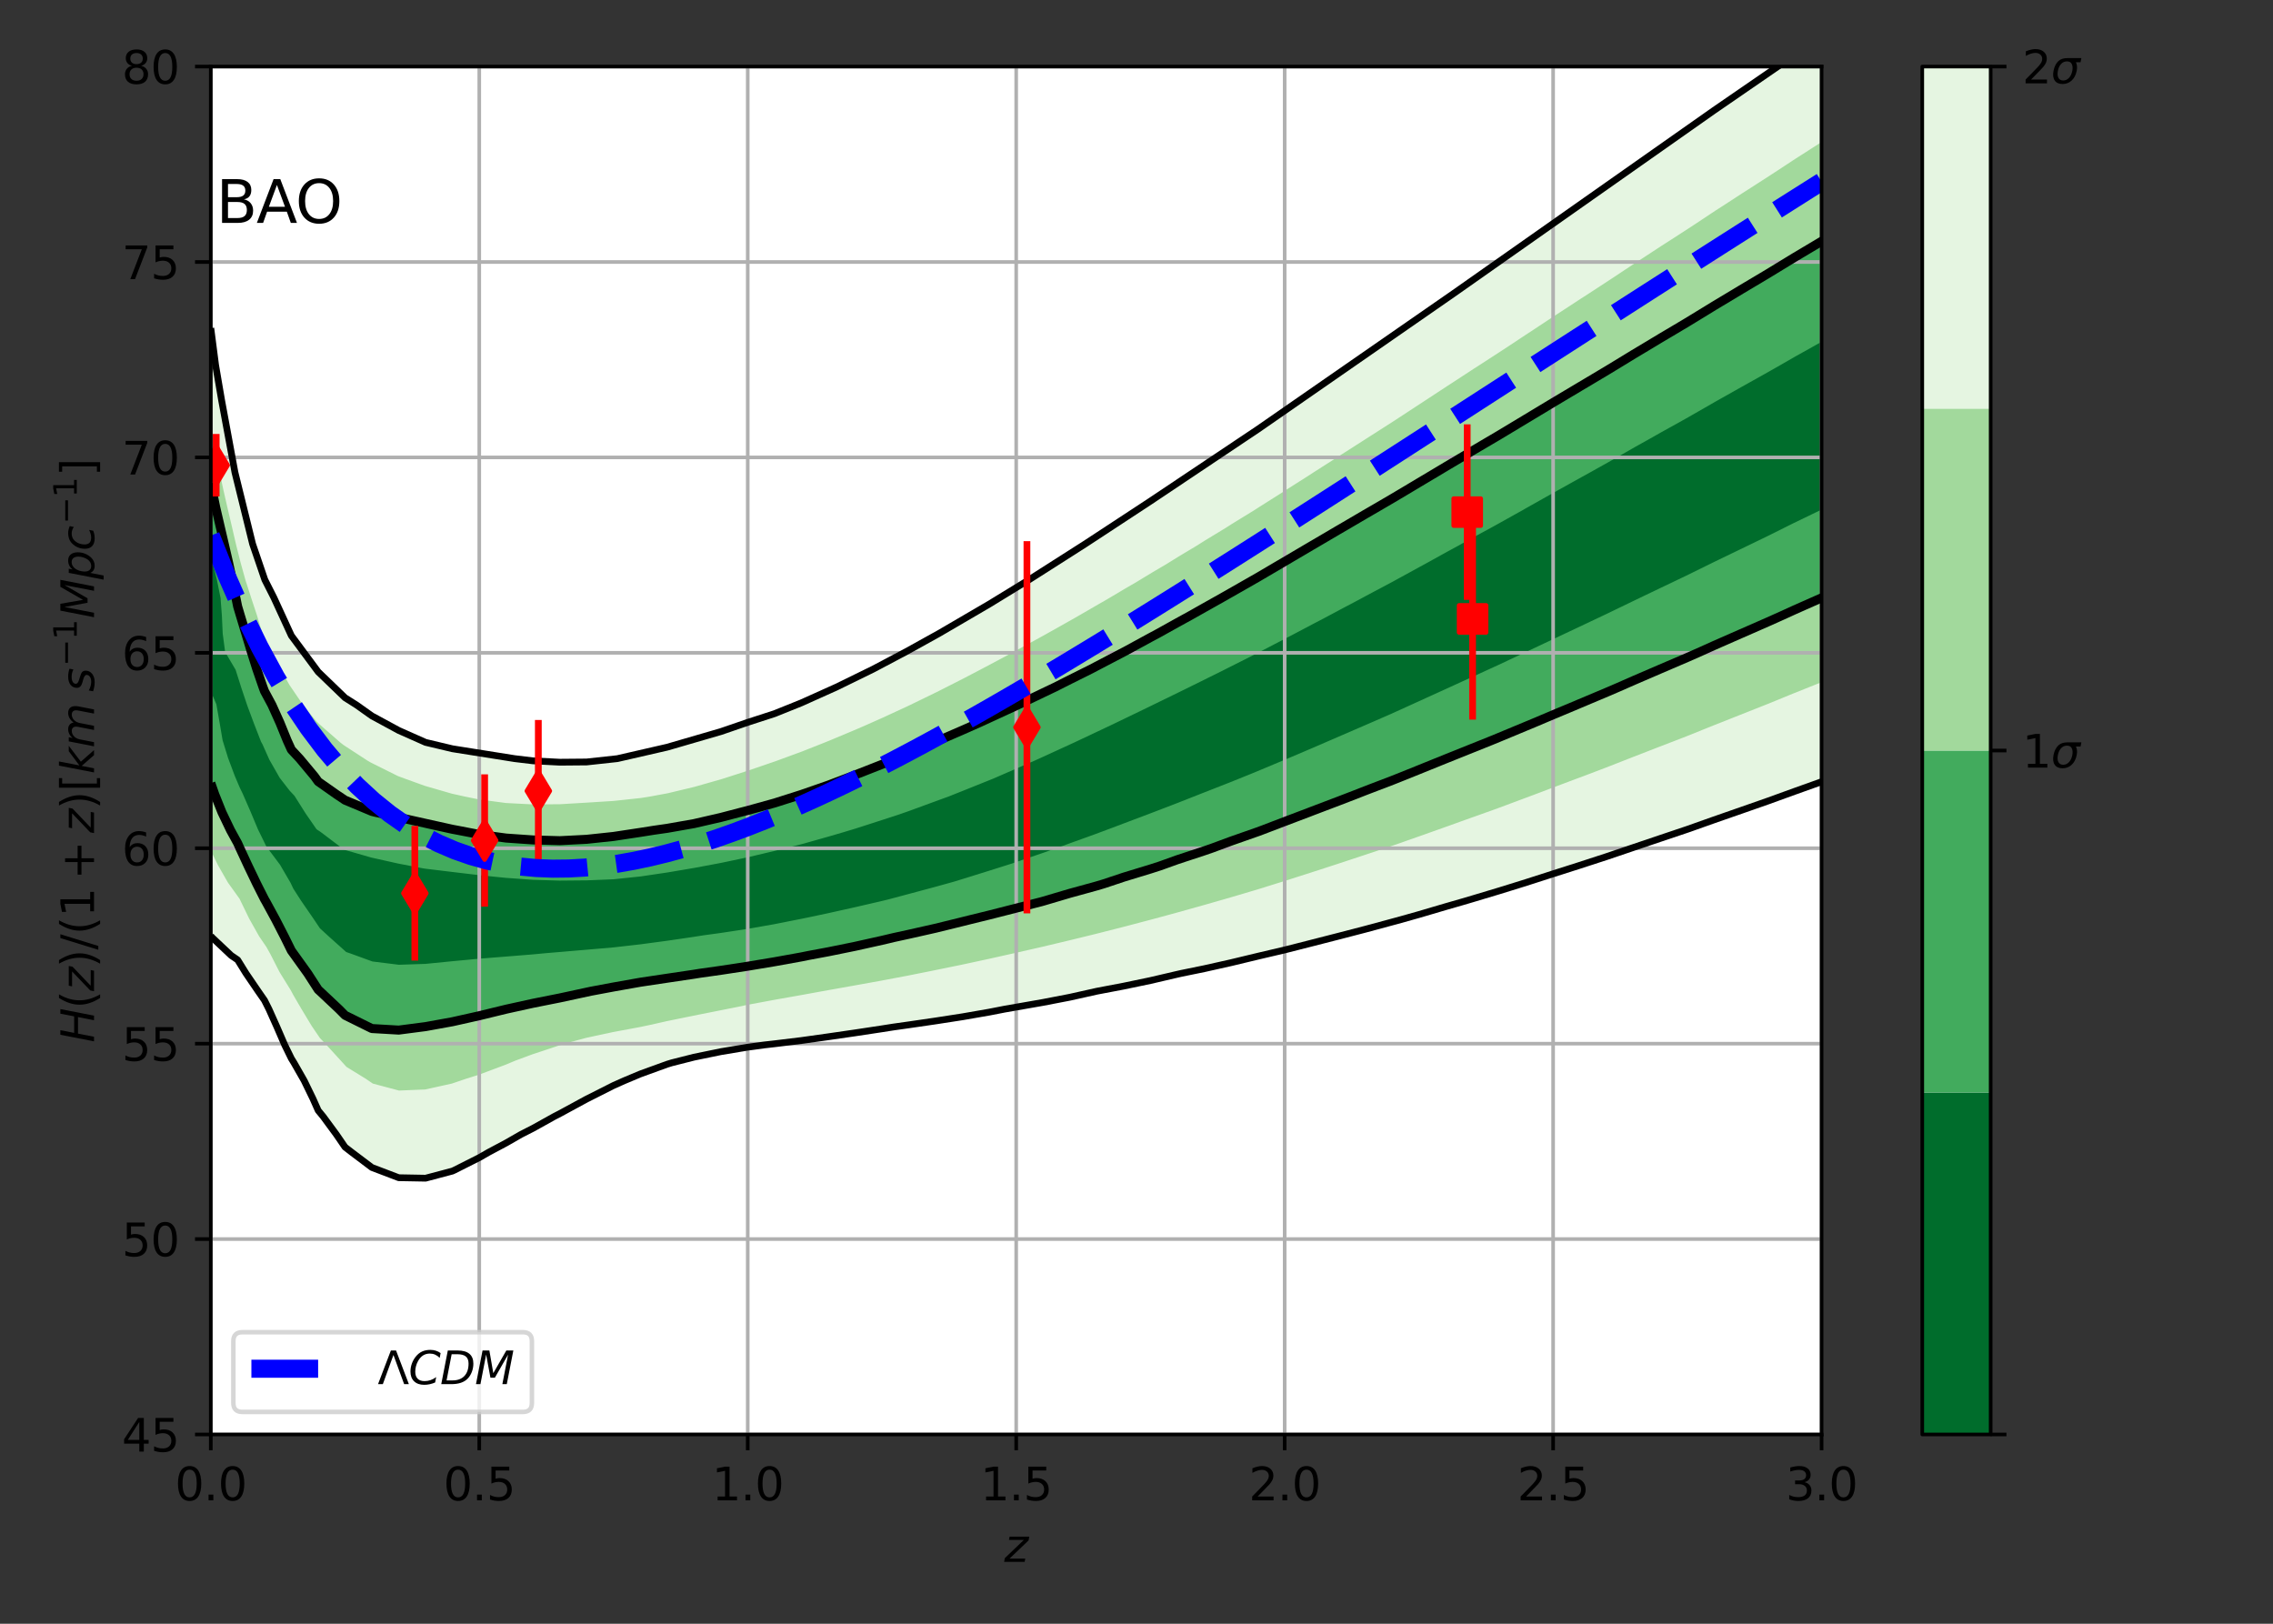 <?xml version="1.0" encoding="utf-8" standalone="no"?>
<!DOCTYPE svg PUBLIC "-//W3C//DTD SVG 1.1//EN"
  "http://www.w3.org/Graphics/SVG/1.1/DTD/svg11.dtd">
<svg height="360pt" version="1.1" viewBox="0 0 504 360" width="504pt" xmlns="http://www.w3.org/2000/svg" xmlns:xlink="http://www.w3.org/1999/xlink">
 <rect x="0" y="0" width="504" height="360" fill="#333333" stroke="none"/>
 <defs>
  <style type="text/css">*{stroke-linecap:butt;stroke-linejoin:round;}</style>
 </defs>
 <g id="figure_1">
  <g id="patch_1">
   <path d="M 0 360 
L 504 360 
L 504 0 
L 0 0 
z
" style="fill:none;"/>
  </g>
  <g id="axes_1">
   <g id="patch_2">
    <path d="M 46.742 318.04 
L 403.908 318.04 
L 403.908 14.76 
L 46.742 14.76 
z
" style="fill:#ffffff;"/>
   </g>
   <g id="PathCollection_1">
    <defs>
     <path d="M 82.459 -146.341 
L 88.411 -145.602 
L 94.364 -145.798 
L 100.317 -146.388 
L 106.27 -146.947 
L 112.223 -147.421 
L 118.175 -147.902 
L 120.953 -148.166 
L 124.128 -148.431 
L 130.081 -148.939 
L 136.034 -149.449 
L 141.986 -150.127 
L 147.939 -150.923 
L 153.892 -151.793 
L 156.031 -152.132 
L 159.845 -152.654 
L 165.797 -153.553 
L 171.75 -154.603 
L 177.703 -155.78 
L 179.264 -156.099 
L 183.656 -157.03 
L 189.609 -158.354 
L 195.561 -159.73 
L 196.957 -160.066 
L 201.514 -161.284 
L 207.467 -162.881 
L 211.626 -164.033 
L 213.42 -164.587 
L 219.372 -166.439 
L 224.306 -168 
L 225.325 -168.349 
L 231.278 -170.383 
L 235.768 -171.967 
L 237.231 -172.506 
L 243.184 -174.653 
L 246.611 -175.934 
L 249.136 -176.89 
L 255.089 -179.135 
L 257.087 -179.901 
L 261.042 -181.419 
L 266.995 -183.763 
L 267.263 -183.867 
L 272.947 -186.096 
L 277.256 -187.834 
L 278.9 -188.51 
L 284.853 -191.004 
L 286.747 -191.801 
L 290.806 -193.531 
L 295.988 -195.768 
L 296.758 -196.104 
L 302.711 -198.678 
L 305.143 -199.735 
L 308.664 -201.271 
L 314.014 -203.702 
L 314.617 -203.976 
L 320.57 -206.686 
L 322.719 -207.669 
L 326.522 -209.404 
L 331.395 -211.636 
L 332.475 -212.13 
L 338.428 -214.925 
L 339.859 -215.602 
L 344.381 -217.736 
L 348.267 -219.569 
L 350.333 -220.543 
L 356.286 -223.36 
L 356.649 -223.536 
L 362.239 -226.234 
L 364.88 -227.503 
L 368.192 -229.09 
L 373.171 -231.47 
L 374.145 -231.936 
L 380.097 -234.864 
L 381.279 -235.437 
L 386.05 -237.74 
L 389.489 -239.404 
L 392.003 -240.62 
L 397.524 -243.371 
L 397.956 -243.587 
L 403.908 -246.462 
L 405.689 -247.337 
L 409.861 -249.385 
L 409.861 -251.304 
L 409.861 -255.271 
L 409.861 -259.238 
L 409.861 -263.205 
L 409.861 -267.172 
L 409.861 -271.139 
L 409.861 -275.106 
L 409.861 -279.072 
L 409.861 -283.039 
L 409.861 -287.006 
L 409.861 -288.165 
L 407.826 -287.006 
L 403.908 -284.8 
L 400.78 -283.039 
L 397.956 -281.468 
L 393.79 -279.072 
L 392.003 -278.058 
L 386.733 -275.106 
L 386.05 -274.728 
L 380.097 -271.375 
L 379.691 -271.139 
L 374.145 -267.958 
L 372.747 -267.172 
L 368.192 -264.645 
L 365.651 -263.205 
L 362.239 -261.301 
L 358.644 -259.238 
L 356.286 -257.909 
L 351.567 -255.271 
L 350.333 -254.595 
L 344.423 -251.304 
L 344.381 -251.281 
L 338.428 -247.933 
L 337.384 -247.337 
L 332.475 -244.595 
L 330.265 -243.371 
L 326.522 -241.342 
L 323.029 -239.404 
L 320.57 -238.071 
L 315.815 -235.437 
L 314.617 -234.789 
L 308.664 -231.526 
L 308.56 -231.47 
L 302.711 -228.359 
L 301.128 -227.503 
L 296.758 -225.196 
L 293.657 -223.536 
L 290.806 -222.045 
L 286.118 -219.569 
L 284.853 -218.915 
L 278.9 -215.814 
L 278.49 -215.602 
L 272.947 -212.807 
L 270.621 -211.636 
L 266.995 -209.839 
L 262.607 -207.669 
L 261.042 -206.907 
L 255.089 -204.002 
L 254.476 -203.702 
L 249.136 -201.121 
L 246.254 -199.735 
L 243.184 -198.285 
L 237.848 -195.768 
L 237.231 -195.488 
L 231.278 -192.754 
L 229.175 -191.801 
L 225.325 -190.135 
L 220.05 -187.834 
L 219.372 -187.564 
L 213.42 -185.172 
L 210.144 -183.867 
L 207.467 -182.893 
L 201.514 -180.709 
L 199.21 -179.901 
L 195.561 -178.712 
L 189.609 -176.792 
L 186.76 -175.934 
L 183.656 -175.026 
L 177.703 -173.346 
L 172.177 -171.967 
L 171.75 -171.859 
L 165.797 -170.446 
L 159.845 -169.19 
L 153.892 -168.072 
L 153.461 -168 
L 147.939 -167.064 
L 141.986 -166.18 
L 136.034 -165.557 
L 130.081 -165.317 
L 124.128 -165.262 
L 118.175 -165.44 
L 112.223 -165.867 
L 106.27 -166.468 
L 100.317 -167.177 
L 94.364 -167.9 
L 93.733 -168 
L 88.411 -169.026 
L 82.459 -170.354 
L 76.868 -171.967 
L 76.506 -172.086 
L 71.409 -175.934 
L 70.553 -176.499 
L 68.199 -179.901 
L 65.694 -183.867 
L 64.6 -185.033 
L 62.429 -187.834 
L 60.168 -191.801 
L 58.648 -195.206 
L 58.334 -195.768 
L 56.793 -199.735 
L 55.313 -203.702 
L 53.983 -207.669 
L 52.722 -211.636 
L 52.695 -211.722 
L 50.402 -215.602 
L 49.88 -219.569 
L 49.698 -223.536 
L 49.397 -227.503 
L 48.601 -231.47 
L 47.628 -235.437 
L 46.742 -238.95 
L 46.742 -235.437 
L 46.742 -231.47 
L 46.742 -227.503 
L 46.742 -223.536 
L 46.742 -219.569 
L 46.742 -215.602 
L 46.742 -211.636 
L 46.742 -207.669 
L 46.742 -205.474 
L 47.496 -203.702 
L 48.191 -199.735 
L 48.868 -195.768 
L 50.091 -191.801 
L 51.577 -187.834 
L 52.695 -185.196 
L 53.342 -183.867 
L 55.074 -179.901 
L 56.736 -175.934 
L 58.648 -172.033 
L 58.701 -171.967 
L 61.675 -168 
L 63.987 -164.033 
L 64.6 -162.736 
L 66.315 -160.066 
L 69.048 -156.099 
L 70.553 -153.862 
L 72.432 -152.132 
L 76.506 -148.488 
L 77.449 -148.166 
z
" id="m99d545b7d5" style="stroke:#006d2c;"/>
    </defs>
    <g clip-path="url(#p4f94d0e0de)">
     <use style="fill:#006d2c;stroke:#006d2c;" x="0" xlink:href="#m99d545b7d5" y="360"/>
    </g>
   </g>
   <g id="PathCollection_2">
    <path clip-path="url(#p4f94d0e0de)" d="M 82.459 228.038 
L 88.411 228.383 
L 93.645 227.702 
L 94.364 227.61 
L 100.317 226.53 
L 106.27 225.198 
L 112.223 223.75 
L 112.285 223.735 
L 118.175 222.442 
L 124.128 221.254 
L 130.081 219.971 
L 131.022 219.768 
L 136.034 218.827 
L 141.986 217.772 
L 147.939 216.88 
L 153.892 215.997 
L 155.094 215.801 
L 159.845 215.129 
L 165.797 214.222 
L 171.75 213.23 
L 177.703 212.156 
L 179.293 211.834 
L 183.656 211.019 
L 189.609 209.809 
L 195.561 208.484 
L 198.16 207.868 
L 201.514 207.138 
L 207.467 205.795 
L 213.42 204.33 
L 215.138 203.901 
L 219.372 202.863 
L 225.325 201.344 
L 230.852 199.934 
L 231.278 199.815 
L 237.231 198.054 
L 243.184 196.417 
L 244.694 195.967 
L 249.136 194.485 
L 255.089 192.669 
L 257.168 192 
L 261.042 190.61 
L 266.995 188.65 
L 268.783 188.033 
L 272.947 186.491 
L 278.9 184.403 
L 279.81 184.066 
L 284.853 182.14 
L 290.247 180.099 
L 290.806 179.879 
L 296.758 177.621 
L 300.626 176.133 
L 302.711 175.312 
L 308.664 173.04 
L 310.864 172.166 
L 314.617 170.654 
L 320.57 168.245 
L 320.686 168.199 
L 326.522 165.857 
L 330.577 164.232 
L 332.475 163.452 
L 338.428 160.975 
L 340.139 160.265 
L 344.381 158.468 
L 349.577 156.298 
L 350.333 155.974 
L 356.286 153.469 
L 358.93 152.331 
L 362.239 150.875 
L 368.065 148.364 
L 368.192 148.309 
L 374.145 145.758 
L 377.225 144.398 
L 380.097 143.102 
L 386.05 140.487 
L 386.182 140.431 
L 392.003 137.879 
L 395.162 136.464 
L 397.956 135.189 
L 403.908 132.553 
L 404.035 132.497 
L 409.861 129.877 
L 409.861 128.53 
L 409.861 124.563 
L 409.861 120.596 
L 409.861 116.629 
L 409.861 112.663 
L 409.861 110.615 
L 405.689 112.663 
L 403.908 113.538 
L 397.956 116.413 
L 397.524 116.629 
L 392.003 119.38 
L 389.489 120.596 
L 386.05 122.26 
L 381.279 124.563 
L 380.097 125.136 
L 374.145 128.064 
L 373.171 128.53 
L 368.192 130.91 
L 364.88 132.497 
L 362.239 133.766 
L 356.649 136.464 
L 356.286 136.64 
L 350.333 139.457 
L 348.267 140.431 
L 344.381 142.264 
L 339.859 144.398 
L 338.428 145.075 
L 332.475 147.87 
L 331.395 148.364 
L 326.522 150.596 
L 322.719 152.331 
L 320.57 153.314 
L 314.617 156.024 
L 314.014 156.298 
L 308.664 158.729 
L 305.143 160.265 
L 302.711 161.322 
L 296.758 163.896 
L 295.988 164.232 
L 290.806 166.469 
L 286.747 168.199 
L 284.853 168.996 
L 278.9 171.49 
L 277.256 172.166 
L 272.947 173.904 
L 267.263 176.133 
L 266.995 176.237 
L 261.042 178.581 
L 257.087 180.099 
L 255.089 180.865 
L 249.136 183.11 
L 246.611 184.066 
L 243.184 185.347 
L 237.231 187.494 
L 235.768 188.033 
L 231.278 189.617 
L 225.325 191.651 
L 224.306 192 
L 219.372 193.561 
L 213.42 195.413 
L 211.626 195.967 
L 207.467 197.119 
L 201.514 198.716 
L 196.957 199.934 
L 195.561 200.27 
L 189.609 201.646 
L 183.656 202.97 
L 179.264 203.901 
L 177.703 204.22 
L 171.75 205.397 
L 165.797 206.447 
L 159.845 207.346 
L 156.031 207.868 
L 153.892 208.207 
L 147.939 209.077 
L 141.986 209.873 
L 136.034 210.551 
L 130.081 211.061 
L 124.128 211.569 
L 120.953 211.834 
L 118.175 212.098 
L 112.223 212.579 
L 106.27 213.053 
L 100.317 213.612 
L 94.364 214.202 
L 88.411 214.398 
L 82.459 213.659 
L 77.449 211.834 
L 76.506 211.512 
L 72.432 207.868 
L 70.553 206.138 
L 69.048 203.901 
L 66.315 199.934 
L 64.6 197.264 
L 63.987 195.967 
L 61.675 192 
L 58.701 188.033 
L 58.648 187.967 
L 56.736 184.066 
L 55.074 180.099 
L 53.342 176.133 
L 52.695 174.804 
L 51.577 172.166 
L 50.091 168.199 
L 48.868 164.232 
L 48.191 160.265 
L 47.496 156.298 
L 46.742 154.526 
L 46.742 156.298 
L 46.742 160.265 
L 46.742 164.232 
L 46.742 168.199 
L 46.742 172.166 
L 46.742 173.612 
L 47.622 176.133 
L 49.212 180.099 
L 51.114 184.066 
L 52.695 186.943 
L 53.185 188.033 
L 55.027 192 
L 56.932 195.967 
L 58.648 199.364 
L 58.98 199.934 
L 61.135 203.901 
L 63.174 207.868 
L 64.6 210.763 
L 65.372 211.834 
L 68.22 215.801 
L 70.553 219.414 
L 70.941 219.768 
L 75.158 223.735 
L 76.506 225.097 
L 81.769 227.702 
z
" style="fill:#42ab5d;stroke:#42ab5d;"/>
    <path clip-path="url(#p4f94d0e0de)" d="M 94.364 192.1 
L 100.317 192.823 
L 106.27 193.532 
L 112.223 194.133 
L 118.175 194.56 
L 124.128 194.738 
L 130.081 194.683 
L 136.034 194.443 
L 141.986 193.82 
L 147.939 192.936 
L 153.461 192 
L 153.892 191.928 
L 159.845 190.81 
L 165.797 189.554 
L 171.75 188.141 
L 172.177 188.033 
L 177.703 186.654 
L 183.656 184.974 
L 186.76 184.066 
L 189.609 183.208 
L 195.561 181.288 
L 199.21 180.099 
L 201.514 179.291 
L 207.467 177.107 
L 210.144 176.133 
L 213.42 174.828 
L 219.372 172.436 
L 220.05 172.166 
L 225.325 169.865 
L 229.175 168.199 
L 231.278 167.246 
L 237.231 164.512 
L 237.848 164.232 
L 243.184 161.715 
L 246.254 160.265 
L 249.136 158.879 
L 254.476 156.298 
L 255.089 155.998 
L 261.042 153.093 
L 262.607 152.331 
L 266.995 150.161 
L 270.621 148.364 
L 272.947 147.193 
L 278.49 144.398 
L 278.9 144.186 
L 284.853 141.085 
L 286.118 140.431 
L 290.806 137.955 
L 293.657 136.464 
L 296.758 134.804 
L 301.128 132.497 
L 302.711 131.641 
L 308.56 128.53 
L 308.664 128.474 
L 314.617 125.211 
L 315.815 124.563 
L 320.57 121.929 
L 323.029 120.596 
L 326.522 118.658 
L 330.265 116.629 
L 332.475 115.405 
L 337.384 112.663 
L 338.428 112.067 
L 344.381 108.719 
L 344.423 108.696 
L 350.333 105.405 
L 351.567 104.729 
L 356.286 102.091 
L 358.644 100.762 
L 362.239 98.699 
L 365.651 96.795 
L 368.192 95.355 
L 372.747 92.828 
L 374.145 92.042 
L 379.691 88.861 
L 380.097 88.625 
L 386.05 85.272 
L 386.733 84.894 
L 392.003 81.942 
L 393.79 80.928 
L 397.956 78.532 
L 400.78 76.961 
L 403.908 75.2 
L 407.826 72.994 
L 409.861 71.835 
L 409.861 69.027 
L 409.861 65.06 
L 409.861 61.093 
L 409.861 57.126 
L 409.861 53.159 
L 409.861 49.918 
L 404.47 53.159 
L 403.908 53.495 
L 397.956 57.041 
L 397.816 57.126 
L 392.003 60.668 
L 391.295 61.093 
L 386.05 64.215 
L 384.65 65.06 
L 380.097 67.788 
L 378.079 69.027 
L 374.145 71.428 
L 371.518 72.994 
L 368.192 74.964 
L 364.874 76.961 
L 362.239 78.537 
L 358.32 80.928 
L 356.286 82.161 
L 351.702 84.894 
L 350.333 85.706 
L 345.04 88.861 
L 344.381 89.252 
L 338.443 92.828 
L 338.428 92.837 
L 332.475 96.421 
L 331.842 96.795 
L 326.522 99.925 
L 325.117 100.762 
L 320.57 103.457 
L 318.445 104.729 
L 314.617 107.008 
L 311.793 108.696 
L 308.664 110.554 
L 305.051 112.663 
L 302.711 114.018 
L 298.256 116.629 
L 296.758 117.498 
L 291.488 120.596 
L 290.806 120.992 
L 284.853 124.496 
L 284.738 124.563 
L 278.9 127.992 
L 277.959 128.53 
L 272.947 131.39 
L 270.999 132.497 
L 266.995 134.745 
L 263.946 136.464 
L 261.042 138.06 
L 256.782 140.431 
L 255.089 141.335 
L 249.469 144.398 
L 249.136 144.569 
L 243.184 147.678 
L 241.878 148.364 
L 237.231 150.679 
L 233.964 152.331 
L 231.278 153.61 
L 225.692 156.298 
L 225.325 156.466 
L 219.372 159.212 
L 217.072 160.265 
L 213.42 161.882 
L 207.999 164.232 
L 207.467 164.458 
L 201.514 167.028 
L 198.685 168.199 
L 195.561 169.473 
L 189.609 171.807 
L 188.685 172.166 
L 183.656 174.071 
L 177.723 176.133 
L 177.703 176.139 
L 171.75 178.034 
L 165.797 179.685 
L 164.176 180.099 
L 159.845 181.232 
L 153.892 182.604 
L 147.939 183.65 
L 145.029 184.066 
L 141.986 184.548 
L 136.034 185.45 
L 130.081 186.083 
L 124.128 186.389 
L 118.175 186.222 
L 112.223 185.808 
L 106.27 185.003 
L 101.426 184.066 
L 100.317 183.86 
L 94.364 182.542 
L 88.411 181.215 
L 83.244 180.099 
L 82.459 179.899 
L 76.506 177.401 
L 74.612 176.133 
L 70.553 173.279 
L 69.754 172.166 
L 66.449 168.199 
L 64.6 166.212 
L 63.698 164.232 
L 62.082 160.265 
L 60.293 156.298 
L 58.648 153.239 
L 58.31 152.331 
L 56.94 148.364 
L 55.687 144.398 
L 54.492 140.431 
L 53.292 136.464 
L 52.695 134.459 
L 52.294 132.497 
L 51.503 128.53 
L 50.644 124.563 
L 49.723 120.596 
L 48.793 116.629 
L 47.869 112.663 
L 47.048 108.696 
L 46.742 107.075 
L 46.742 108.696 
L 46.742 112.663 
L 46.742 116.629 
L 46.742 120.596 
L 46.742 121.05 
L 47.628 124.563 
L 48.601 128.53 
L 49.397 132.497 
L 49.698 136.464 
L 49.88 140.431 
L 50.402 144.398 
L 52.695 148.278 
L 52.722 148.364 
L 53.983 152.331 
L 55.313 156.298 
L 56.793 160.265 
L 58.334 164.232 
L 58.648 164.794 
L 60.168 168.199 
L 62.429 172.166 
L 64.6 174.967 
L 65.694 176.133 
L 68.199 180.099 
L 70.553 183.501 
L 71.409 184.066 
L 76.506 187.914 
L 76.868 188.033 
L 82.459 189.646 
L 88.411 190.974 
L 93.733 192 
z
" style="fill:#42ab5d;stroke:#42ab5d;"/>
   </g>
   <g id="PathCollection_3">
    <path clip-path="url(#p4f94d0e0de)" d="M 82.459 240.705 
L 88.411 242.287 
L 94.364 242.043 
L 100.317 240.725 
L 103.625 239.603 
L 106.27 238.78 
L 112.223 236.549 
L 114.413 235.636 
L 118.175 234.242 
L 124.128 232.265 
L 126.099 231.669 
L 130.081 230.591 
L 136.034 229.308 
L 141.986 228.199 
L 144.352 227.702 
L 147.939 226.892 
L 153.892 225.674 
L 159.845 224.49 
L 163.644 223.735 
L 165.797 223.28 
L 171.75 222.17 
L 177.703 221.117 
L 183.656 220.033 
L 185.157 219.768 
L 189.609 218.975 
L 195.561 217.901 
L 201.514 216.774 
L 206.376 215.801 
L 207.467 215.58 
L 213.42 214.362 
L 219.372 213.08 
L 224.937 211.834 
L 225.325 211.746 
L 231.278 210.392 
L 237.231 208.974 
L 241.77 207.868 
L 243.184 207.516 
L 249.136 206.005 
L 255.089 204.441 
L 257.105 203.901 
L 261.042 202.832 
L 266.995 201.167 
L 271.302 199.934 
L 272.947 199.459 
L 278.9 197.699 
L 284.451 195.967 
L 284.853 195.84 
L 290.806 193.942 
L 296.758 192.009 
L 296.784 192 
L 302.711 190.043 
L 308.664 188.061 
L 308.746 188.033 
L 314.617 185.973 
L 319.996 184.066 
L 320.57 183.859 
L 326.522 181.725 
L 331.091 180.099 
L 332.475 179.596 
L 338.428 177.375 
L 341.748 176.133 
L 344.381 175.129 
L 350.333 172.897 
L 352.286 172.166 
L 356.286 170.643 
L 362.239 168.311 
L 362.533 168.199 
L 368.192 166.001 
L 372.792 164.232 
L 374.145 163.705 
L 380.097 161.308 
L 382.747 160.265 
L 386.05 158.95 
L 392.003 156.596 
L 392.737 156.298 
L 397.956 154.161 
L 402.534 152.331 
L 403.908 151.777 
L 409.861 149.355 
L 409.861 148.364 
L 409.861 144.398 
L 409.861 140.431 
L 409.861 136.464 
L 409.861 132.497 
L 409.861 129.877 
L 404.035 132.497 
L 403.908 132.553 
L 397.956 135.189 
L 395.162 136.464 
L 392.003 137.879 
L 386.182 140.431 
L 386.05 140.487 
L 380.097 143.102 
L 377.225 144.398 
L 374.145 145.758 
L 368.192 148.309 
L 368.065 148.364 
L 362.239 150.875 
L 358.93 152.331 
L 356.286 153.469 
L 350.333 155.974 
L 349.577 156.298 
L 344.381 158.468 
L 340.139 160.265 
L 338.428 160.975 
L 332.475 163.452 
L 330.577 164.232 
L 326.522 165.857 
L 320.686 168.199 
L 320.57 168.245 
L 314.617 170.654 
L 310.864 172.166 
L 308.664 173.04 
L 302.711 175.312 
L 300.626 176.133 
L 296.758 177.621 
L 290.806 179.879 
L 290.247 180.099 
L 284.853 182.14 
L 279.81 184.066 
L 278.9 184.403 
L 272.947 186.491 
L 268.783 188.033 
L 266.995 188.65 
L 261.042 190.61 
L 257.168 192 
L 255.089 192.669 
L 249.136 194.485 
L 244.694 195.967 
L 243.184 196.417 
L 237.231 198.054 
L 231.278 199.815 
L 230.852 199.934 
L 225.325 201.344 
L 219.372 202.863 
L 215.138 203.901 
L 213.42 204.33 
L 207.467 205.795 
L 201.514 207.138 
L 198.16 207.868 
L 195.561 208.484 
L 189.609 209.809 
L 183.656 211.019 
L 179.293 211.834 
L 177.703 212.156 
L 171.75 213.23 
L 165.797 214.222 
L 159.845 215.129 
L 155.094 215.801 
L 153.892 215.997 
L 147.939 216.88 
L 141.986 217.772 
L 136.034 218.827 
L 131.022 219.768 
L 130.081 219.971 
L 124.128 221.254 
L 118.175 222.442 
L 112.285 223.735 
L 112.223 223.75 
L 106.27 225.198 
L 100.317 226.53 
L 94.364 227.61 
L 93.645 227.702 
L 88.411 228.383 
L 82.459 228.038 
L 81.769 227.702 
L 76.506 225.097 
L 75.158 223.735 
L 70.941 219.768 
L 70.553 219.414 
L 68.22 215.801 
L 65.372 211.834 
L 64.6 210.763 
L 63.174 207.868 
L 61.135 203.901 
L 58.98 199.934 
L 58.648 199.364 
L 56.932 195.967 
L 55.027 192 
L 53.185 188.033 
L 52.695 186.943 
L 51.114 184.066 
L 49.212 180.099 
L 47.622 176.133 
L 46.742 173.612 
L 46.742 176.133 
L 46.742 180.099 
L 46.742 184.066 
L 46.742 188.033 
L 46.742 189.717 
L 47.86 192 
L 50.13 195.967 
L 52.695 199.536 
L 52.88 199.934 
L 54.808 203.901 
L 57.039 207.868 
L 58.648 210.22 
L 59.543 211.834 
L 61.569 215.801 
L 64.022 219.768 
L 64.6 220.853 
L 66.28 223.735 
L 68.669 227.702 
L 70.553 230.472 
L 71.707 231.669 
L 75.329 235.636 
L 76.506 236.933 
L 80.852 239.603 
z
" style="fill:#a2d99c;stroke:#a2d99c;"/>
    <path clip-path="url(#p4f94d0e0de)" d="M 106.27 185.003 
L 112.223 185.808 
L 118.175 186.222 
L 124.128 186.389 
L 130.081 186.083 
L 136.034 185.45 
L 141.986 184.548 
L 145.029 184.066 
L 147.939 183.65 
L 153.892 182.604 
L 159.845 181.232 
L 164.176 180.099 
L 165.797 179.685 
L 171.75 178.034 
L 177.703 176.139 
L 177.723 176.133 
L 183.656 174.071 
L 188.685 172.166 
L 189.609 171.807 
L 195.561 169.473 
L 198.685 168.199 
L 201.514 167.028 
L 207.467 164.458 
L 207.999 164.232 
L 213.42 161.882 
L 217.072 160.265 
L 219.372 159.212 
L 225.325 156.466 
L 225.692 156.298 
L 231.278 153.61 
L 233.964 152.331 
L 237.231 150.679 
L 241.878 148.364 
L 243.184 147.678 
L 249.136 144.569 
L 249.469 144.398 
L 255.089 141.335 
L 256.782 140.431 
L 261.042 138.06 
L 263.946 136.464 
L 266.995 134.745 
L 270.999 132.497 
L 272.947 131.39 
L 277.959 128.53 
L 278.9 127.992 
L 284.738 124.563 
L 284.853 124.496 
L 290.806 120.992 
L 291.488 120.596 
L 296.758 117.498 
L 298.256 116.629 
L 302.711 114.018 
L 305.051 112.663 
L 308.664 110.554 
L 311.793 108.696 
L 314.617 107.008 
L 318.445 104.729 
L 320.57 103.457 
L 325.117 100.762 
L 326.522 99.925 
L 331.842 96.795 
L 332.475 96.421 
L 338.428 92.837 
L 338.443 92.828 
L 344.381 89.252 
L 345.04 88.861 
L 350.333 85.706 
L 351.702 84.894 
L 356.286 82.161 
L 358.32 80.928 
L 362.239 78.537 
L 364.874 76.961 
L 368.192 74.964 
L 371.518 72.994 
L 374.145 71.428 
L 378.079 69.027 
L 380.097 67.788 
L 384.65 65.06 
L 386.05 64.215 
L 391.295 61.093 
L 392.003 60.668 
L 397.816 57.126 
L 397.956 57.041 
L 403.908 53.495 
L 404.47 53.159 
L 409.861 49.918 
L 409.861 49.193 
L 409.861 45.226 
L 409.861 41.259 
L 409.861 37.292 
L 409.861 33.325 
L 409.861 29.358 
L 409.861 27.056 
L 406.305 29.358 
L 403.908 30.89 
L 400.121 33.325 
L 397.956 34.698 
L 394.016 37.292 
L 392.003 38.599 
L 387.881 41.259 
L 386.05 42.423 
L 381.743 45.226 
L 380.097 46.28 
L 375.708 49.193 
L 374.145 50.214 
L 369.593 53.159 
L 368.192 54.05 
L 363.491 57.126 
L 362.239 57.931 
L 357.483 61.093 
L 356.286 61.875 
L 351.405 65.06 
L 350.333 65.746 
L 345.315 69.027 
L 344.381 69.625 
L 339.289 72.994 
L 338.428 73.552 
L 333.275 76.961 
L 332.475 77.479 
L 327.155 80.928 
L 326.522 81.328 
L 321.063 84.894 
L 320.57 85.209 
L 315.007 88.861 
L 314.617 89.111 
L 308.942 92.828 
L 308.664 93.005 
L 302.74 96.795 
L 302.711 96.813 
L 296.758 100.621 
L 296.546 100.762 
L 290.806 104.429 
L 290.353 104.729 
L 284.853 108.23 
L 284.147 108.696 
L 278.9 112.014 
L 277.893 112.663 
L 272.947 115.703 
L 271.493 116.629 
L 266.995 119.36 
L 265.031 120.596 
L 261.042 122.986 
L 258.498 124.563 
L 255.089 126.575 
L 251.874 128.53 
L 249.136 130.12 
L 245.137 132.497 
L 243.184 133.614 
L 238.259 136.464 
L 237.231 137.044 
L 231.278 140.392 
L 231.209 140.431 
L 225.325 143.649 
L 223.953 144.398 
L 219.372 146.852 
L 216.499 148.364 
L 213.42 149.974 
L 208.777 152.331 
L 207.467 152.992 
L 201.514 155.888 
L 200.643 156.298 
L 195.561 158.645 
L 191.916 160.265 
L 189.609 161.27 
L 183.656 163.762 
L 182.488 164.232 
L 177.703 166.127 
L 172.065 168.199 
L 171.75 168.312 
L 165.797 170.353 
L 160.159 172.166 
L 159.845 172.261 
L 153.892 173.961 
L 147.939 175.389 
L 143.899 176.133 
L 141.986 176.435 
L 136.034 177.075 
L 130.081 177.452 
L 124.128 177.805 
L 118.175 177.845 
L 112.223 177.536 
L 106.27 176.744 
L 103.262 176.133 
L 100.317 175.479 
L 94.364 173.757 
L 89.947 172.166 
L 88.411 171.592 
L 82.459 168.624 
L 81.723 168.199 
L 76.506 164.802 
L 75.775 164.232 
L 71.226 160.265 
L 70.553 159.618 
L 67.803 156.298 
L 65.106 152.331 
L 64.6 151.585 
L 62.774 148.364 
L 60.448 144.398 
L 58.728 140.431 
L 58.648 140.23 
L 57.514 136.464 
L 56.203 132.497 
L 54.921 128.53 
L 53.82 124.563 
L 52.824 120.596 
L 52.695 120.049 
L 51.905 116.629 
L 50.972 112.663 
L 50.062 108.696 
L 49.206 104.729 
L 48.455 100.762 
L 47.791 96.795 
L 47.167 92.828 
L 46.742 90.067 
L 46.742 92.828 
L 46.742 96.795 
L 46.742 100.762 
L 46.742 104.729 
L 46.742 107.075 
L 47.048 108.696 
L 47.869 112.663 
L 48.793 116.629 
L 49.723 120.596 
L 50.644 124.563 
L 51.503 128.53 
L 52.294 132.497 
L 52.695 134.459 
L 53.292 136.464 
L 54.492 140.431 
L 55.687 144.398 
L 56.94 148.364 
L 58.31 152.331 
L 58.648 153.239 
L 60.293 156.298 
L 62.082 160.265 
L 63.698 164.232 
L 64.6 166.212 
L 66.449 168.199 
L 69.754 172.166 
L 70.553 173.279 
L 74.612 176.133 
L 76.506 177.401 
L 82.459 179.899 
L 83.244 180.099 
L 88.411 181.215 
L 94.364 182.542 
L 100.317 183.86 
L 101.426 184.066 
z
" style="fill:#a2d99c;stroke:#a2d99c;"/>
   </g>
   <g id="PathCollection_4">
    <path clip-path="url(#p4f94d0e0de)" d="M 88.411 261.11 
L 94.364 261.218 
L 100.317 259.639 
L 100.755 259.437 
L 106.27 256.659 
L 108.345 255.47 
L 112.223 253.405 
L 115.542 251.503 
L 118.175 250.161 
L 122.895 247.536 
L 124.128 246.901 
L 130.081 243.667 
L 130.284 243.57 
L 136.034 240.664 
L 138.418 239.603 
L 141.986 238.106 
L 147.939 235.946 
L 148.956 235.636 
L 153.892 234.385 
L 159.845 233.162 
L 165.797 232.169 
L 169.529 231.669 
L 171.75 231.416 
L 177.703 230.695 
L 183.656 229.861 
L 189.609 228.998 
L 195.561 228.098 
L 198.087 227.702 
L 201.514 227.219 
L 207.467 226.352 
L 213.42 225.43 
L 219.372 224.396 
L 222.762 223.735 
L 225.325 223.287 
L 231.278 222.246 
L 237.231 221.097 
L 243.184 219.769 
L 243.186 219.768 
L 249.136 218.637 
L 255.089 217.396 
L 261.042 216.009 
L 261.971 215.801 
L 266.995 214.773 
L 272.947 213.441 
L 278.9 212.01 
L 279.643 211.834 
L 284.853 210.614 
L 290.806 209.1 
L 295.611 207.868 
L 296.758 207.575 
L 302.711 206.029 
L 308.664 204.422 
L 310.58 203.901 
L 314.617 202.763 
L 320.57 201.009 
L 324.31 199.934 
L 326.522 199.281 
L 332.475 197.494 
L 337.405 195.967 
L 338.428 195.646 
L 344.381 193.731 
L 349.819 192 
L 350.333 191.836 
L 356.286 189.897 
L 361.785 188.033 
L 362.239 187.879 
L 368.192 185.869 
L 373.552 184.066 
L 374.145 183.868 
L 380.097 181.757 
L 384.856 180.099 
L 386.05 179.684 
L 392.003 177.6 
L 396.052 176.133 
L 397.956 175.443 
L 403.908 173.317 
L 407.092 172.166 
L 409.861 171.164 
L 409.861 168.199 
L 409.861 164.232 
L 409.861 160.265 
L 409.861 156.298 
L 409.861 152.331 
L 409.861 149.355 
L 403.908 151.777 
L 402.534 152.331 
L 397.956 154.161 
L 392.737 156.298 
L 392.003 156.596 
L 386.05 158.95 
L 382.747 160.265 
L 380.097 161.308 
L 374.145 163.705 
L 372.792 164.232 
L 368.192 166.001 
L 362.533 168.199 
L 362.239 168.311 
L 356.286 170.643 
L 352.286 172.166 
L 350.333 172.897 
L 344.381 175.129 
L 341.748 176.133 
L 338.428 177.375 
L 332.475 179.596 
L 331.091 180.099 
L 326.522 181.725 
L 320.57 183.859 
L 319.996 184.066 
L 314.617 185.973 
L 308.746 188.033 
L 308.664 188.061 
L 302.711 190.043 
L 296.784 192 
L 296.758 192.009 
L 290.806 193.942 
L 284.853 195.84 
L 284.451 195.967 
L 278.9 197.699 
L 272.947 199.459 
L 271.302 199.934 
L 266.995 201.167 
L 261.042 202.832 
L 257.105 203.901 
L 255.089 204.441 
L 249.136 206.005 
L 243.184 207.516 
L 241.77 207.868 
L 237.231 208.974 
L 231.278 210.392 
L 225.325 211.746 
L 224.937 211.834 
L 219.372 213.08 
L 213.42 214.362 
L 207.467 215.58 
L 206.376 215.801 
L 201.514 216.774 
L 195.561 217.901 
L 189.609 218.975 
L 185.157 219.768 
L 183.656 220.033 
L 177.703 221.117 
L 171.75 222.17 
L 165.797 223.28 
L 163.644 223.735 
L 159.845 224.49 
L 153.892 225.674 
L 147.939 226.892 
L 144.352 227.702 
L 141.986 228.199 
L 136.034 229.308 
L 130.081 230.591 
L 126.099 231.669 
L 124.128 232.265 
L 118.175 234.242 
L 114.413 235.636 
L 112.223 236.549 
L 106.27 238.78 
L 103.625 239.603 
L 100.317 240.725 
L 94.364 242.043 
L 88.411 242.287 
L 82.459 240.705 
L 80.852 239.603 
L 76.506 236.933 
L 75.329 235.636 
L 71.707 231.669 
L 70.553 230.472 
L 68.669 227.702 
L 66.28 223.735 
L 64.6 220.853 
L 64.022 219.768 
L 61.569 215.801 
L 59.543 211.834 
L 58.648 210.22 
L 57.039 207.868 
L 54.808 203.901 
L 52.88 199.934 
L 52.695 199.536 
L 50.13 195.967 
L 47.86 192 
L 46.742 189.717 
L 46.742 192 
L 46.742 195.967 
L 46.742 199.934 
L 46.742 203.901 
L 46.742 207.5 
L 47.053 207.868 
L 51.258 211.834 
L 52.695 212.815 
L 54.544 215.801 
L 57.249 219.768 
L 58.648 221.781 
L 59.631 223.735 
L 61.409 227.702 
L 63.126 231.669 
L 64.6 234.681 
L 65.19 235.636 
L 67.453 239.603 
L 69.38 243.57 
L 70.553 246.202 
L 71.649 247.536 
L 74.571 251.503 
L 76.506 254.324 
L 77.988 255.47 
L 82.459 258.842 
L 84.023 259.437 
z
" style="fill:#e5f5e1;stroke:#e5f5e1;"/>
    <path clip-path="url(#p4f94d0e0de)" d="M 106.27 176.744 
L 112.223 177.536 
L 118.175 177.845 
L 124.128 177.805 
L 130.081 177.452 
L 136.034 177.075 
L 141.986 176.435 
L 143.899 176.133 
L 147.939 175.389 
L 153.892 173.961 
L 159.845 172.261 
L 160.159 172.166 
L 165.797 170.353 
L 171.75 168.312 
L 172.065 168.199 
L 177.703 166.127 
L 182.488 164.232 
L 183.656 163.762 
L 189.609 161.27 
L 191.916 160.265 
L 195.561 158.645 
L 200.643 156.298 
L 201.514 155.888 
L 207.467 152.992 
L 208.777 152.331 
L 213.42 149.974 
L 216.499 148.364 
L 219.372 146.852 
L 223.953 144.398 
L 225.325 143.649 
L 231.209 140.431 
L 231.278 140.392 
L 237.231 137.044 
L 238.259 136.464 
L 243.184 133.614 
L 245.137 132.497 
L 249.136 130.12 
L 251.874 128.53 
L 255.089 126.575 
L 258.498 124.563 
L 261.042 122.986 
L 265.031 120.596 
L 266.995 119.36 
L 271.493 116.629 
L 272.947 115.703 
L 277.893 112.663 
L 278.9 112.014 
L 284.147 108.696 
L 284.853 108.23 
L 290.353 104.729 
L 290.806 104.429 
L 296.546 100.762 
L 296.758 100.621 
L 302.711 96.813 
L 302.74 96.795 
L 308.664 93.005 
L 308.942 92.828 
L 314.617 89.111 
L 315.007 88.861 
L 320.57 85.209 
L 321.063 84.894 
L 326.522 81.328 
L 327.155 80.928 
L 332.475 77.479 
L 333.275 76.961 
L 338.428 73.552 
L 339.289 72.994 
L 344.381 69.625 
L 345.315 69.027 
L 350.333 65.746 
L 351.405 65.06 
L 356.286 61.875 
L 357.483 61.093 
L 362.239 57.931 
L 363.491 57.126 
L 368.192 54.05 
L 369.593 53.159 
L 374.145 50.214 
L 375.708 49.193 
L 380.097 46.28 
L 381.743 45.226 
L 386.05 42.423 
L 387.881 41.259 
L 392.003 38.599 
L 394.016 37.292 
L 397.956 34.698 
L 400.121 33.325 
L 403.908 30.89 
L 406.305 29.358 
L 409.861 27.056 
L 409.861 25.391 
L 409.861 21.424 
L 409.861 17.458 
L 409.861 13.491 
L 409.861 9.524 
L 409.861 5.557 
L 409.861 3.968 
L 407.569 5.557 
L 403.908 8.048 
L 401.768 9.524 
L 397.956 12.105 
L 395.996 13.491 
L 392.003 16.256 
L 390.271 17.458 
L 386.05 20.333 
L 384.491 21.424 
L 380.097 24.445 
L 378.773 25.391 
L 374.145 28.638 
L 373.112 29.358 
L 368.192 32.737 
L 367.358 33.325 
L 362.239 36.887 
L 361.673 37.292 
L 356.286 41.11 
L 356.074 41.259 
L 350.402 45.226 
L 350.333 45.272 
L 344.785 49.193 
L 344.381 49.471 
L 339.233 53.159 
L 338.428 53.72 
L 333.67 57.126 
L 332.475 57.961 
L 327.995 61.093 
L 326.522 62.108 
L 322.331 65.06 
L 320.57 66.286 
L 316.694 69.027 
L 314.617 70.484 
L 311.054 72.994 
L 308.664 74.671 
L 305.331 76.961 
L 302.711 78.768 
L 299.571 80.928 
L 296.758 82.875 
L 293.82 84.894 
L 290.806 86.984 
L 288.068 88.861 
L 284.853 91.088 
L 282.306 92.828 
L 278.9 95.181 
L 276.483 96.795 
L 272.947 99.188 
L 270.581 100.762 
L 266.995 103.176 
L 264.656 104.729 
L 261.042 107.15 
L 258.707 108.696 
L 255.089 111.106 
L 252.728 112.663 
L 249.136 115.039 
L 246.706 116.629 
L 243.184 118.938 
L 240.624 120.596 
L 237.231 122.792 
L 234.459 124.563 
L 231.278 126.584 
L 228.182 128.53 
L 225.325 130.3 
L 221.752 132.497 
L 219.372 133.923 
L 215.121 136.464 
L 213.42 137.44 
L 208.226 140.431 
L 207.467 140.845 
L 201.514 144.158 
L 201.074 144.398 
L 195.561 147.35 
L 193.586 148.364 
L 189.609 150.355 
L 185.474 152.331 
L 183.656 153.173 
L 177.703 155.824 
L 176.497 156.298 
L 171.75 158.221 
L 165.797 160.154 
L 165.389 160.265 
L 159.845 162.198 
L 153.892 163.999 
L 153.008 164.232 
L 147.939 165.661 
L 141.986 167.035 
L 136.88 168.199 
L 136.034 168.376 
L 130.081 168.938 
L 124.128 168.989 
L 118.175 168.684 
L 114.13 168.199 
L 112.223 167.931 
L 106.27 166.947 
L 100.317 166.008 
L 94.364 164.593 
L 93.384 164.232 
L 88.411 161.949 
L 85.342 160.265 
L 82.459 158.723 
L 79.044 156.298 
L 76.506 154.696 
L 74.036 152.331 
L 70.553 148.957 
L 70.102 148.364 
L 67.117 144.398 
L 64.6 140.926 
L 64.341 140.431 
L 62.591 136.464 
L 60.724 132.497 
L 58.716 128.53 
L 58.648 128.39 
L 57.335 124.563 
L 56.007 120.596 
L 54.983 116.629 
L 54.075 112.663 
L 53.094 108.696 
L 52.695 107.196 
L 52.094 104.729 
L 51.253 100.762 
L 50.544 96.795 
L 49.877 92.828 
L 49.16 88.861 
L 48.442 84.894 
L 47.801 80.928 
L 47.266 76.961 
L 46.772 72.994 
L 46.742 72.741 
L 46.742 72.994 
L 46.742 76.961 
L 46.742 80.928 
L 46.742 84.894 
L 46.742 88.861 
L 46.742 90.067 
L 47.167 92.828 
L 47.791 96.795 
L 48.455 100.762 
L 49.206 104.729 
L 50.062 108.696 
L 50.972 112.663 
L 51.905 116.629 
L 52.695 120.049 
L 52.824 120.596 
L 53.82 124.563 
L 54.921 128.53 
L 56.203 132.497 
L 57.514 136.464 
L 58.648 140.23 
L 58.728 140.431 
L 60.448 144.398 
L 62.774 148.364 
L 64.6 151.585 
L 65.106 152.331 
L 67.803 156.298 
L 70.553 159.618 
L 71.226 160.265 
L 75.775 164.232 
L 76.506 164.802 
L 81.723 168.199 
L 82.459 168.624 
L 88.411 171.592 
L 89.947 172.166 
L 94.364 173.757 
L 100.317 175.479 
L 103.262 176.133 
z
" style="fill:#e5f5e1;stroke:#e5f5e1;"/>
   </g>
   <g id="matplotlib.axis_1">
    <g id="xtick_1">
     <g id="line2d_1">
      <path clip-path="url(#p4f94d0e0de)" d="M 46.742 318.04 
L 46.742 14.76 
" style="fill:none;stroke:#b0b0b0;stroke-linecap:square;stroke-width:0.8;"/>
     </g>
     <g id="line2d_2">
      <defs>
       <path d="M 0 0 
L 0 3.5 
" id="mc220040e1b" style="stroke:#000000;stroke-width:0.8;"/>
      </defs>
      <g>
       <use style="stroke:#000000;stroke-width:0.8;" x="46.742" xlink:href="#mc220040e1b" y="318.04"/>
      </g>
     </g>
     <g id="text_1">
      <!-- 0.0 -->
      <g transform="translate(38.79 332.638)scale(0.1 -0.1)">
       <defs>
        <path d="M 2034 4250 
Q 1547 4250 1301 3770 
Q 1056 3291 1056 2328 
Q 1056 1369 1301 889 
Q 1547 409 2034 409 
Q 2525 409 2770 889 
Q 3016 1369 3016 2328 
Q 3016 3291 2770 3770 
Q 2525 4250 2034 4250 
z
M 2034 4750 
Q 2819 4750 3233 4129 
Q 3647 3509 3647 2328 
Q 3647 1150 3233 529 
Q 2819 -91 2034 -91 
Q 1250 -91 836 529 
Q 422 1150 422 2328 
Q 422 3509 836 4129 
Q 1250 4750 2034 4750 
z
" id="DejaVuSans-30" transform="scale(0.016)"/>
        <path d="M 684 794 
L 1344 794 
L 1344 0 
L 684 0 
L 684 794 
z
" id="DejaVuSans-2e" transform="scale(0.016)"/>
       </defs>
       <use xlink:href="#DejaVuSans-30"/>
       <use x="63.623" xlink:href="#DejaVuSans-2e"/>
       <use x="95.41" xlink:href="#DejaVuSans-30"/>
      </g>
     </g>
    </g>
    <g id="xtick_2">
     <g id="line2d_3">
      <path clip-path="url(#p4f94d0e0de)" d="M 106.27 318.04 
L 106.27 14.76 
" style="fill:none;stroke:#b0b0b0;stroke-linecap:square;stroke-width:0.8;"/>
     </g>
     <g id="line2d_4">
      <g>
       <use style="stroke:#000000;stroke-width:0.8;" x="106.27" xlink:href="#mc220040e1b" y="318.04"/>
      </g>
     </g>
     <g id="text_2">
      <!-- 0.5 -->
      <g transform="translate(98.318 332.638)scale(0.1 -0.1)">
       <defs>
        <path d="M 691 4666 
L 3169 4666 
L 3169 4134 
L 1269 4134 
L 1269 2991 
Q 1406 3038 1543 3061 
Q 1681 3084 1819 3084 
Q 2600 3084 3056 2656 
Q 3513 2228 3513 1497 
Q 3513 744 3044 326 
Q 2575 -91 1722 -91 
Q 1428 -91 1123 -41 
Q 819 9 494 109 
L 494 744 
Q 775 591 1075 516 
Q 1375 441 1709 441 
Q 2250 441 2565 725 
Q 2881 1009 2881 1497 
Q 2881 1984 2565 2268 
Q 2250 2553 1709 2553 
Q 1456 2553 1204 2497 
Q 953 2441 691 2322 
L 691 4666 
z
" id="DejaVuSans-35" transform="scale(0.016)"/>
       </defs>
       <use xlink:href="#DejaVuSans-30"/>
       <use x="63.623" xlink:href="#DejaVuSans-2e"/>
       <use x="95.41" xlink:href="#DejaVuSans-35"/>
      </g>
     </g>
    </g>
    <g id="xtick_3">
     <g id="line2d_5">
      <path clip-path="url(#p4f94d0e0de)" d="M 165.797 318.04 
L 165.797 14.76 
" style="fill:none;stroke:#b0b0b0;stroke-linecap:square;stroke-width:0.8;"/>
     </g>
     <g id="line2d_6">
      <g>
       <use style="stroke:#000000;stroke-width:0.8;" x="165.797" xlink:href="#mc220040e1b" y="318.04"/>
      </g>
     </g>
     <g id="text_3">
      <!-- 1.0 -->
      <g transform="translate(157.846 332.638)scale(0.1 -0.1)">
       <defs>
        <path d="M 794 531 
L 1825 531 
L 1825 4091 
L 703 3866 
L 703 4441 
L 1819 4666 
L 2450 4666 
L 2450 531 
L 3481 531 
L 3481 0 
L 794 0 
L 794 531 
z
" id="DejaVuSans-31" transform="scale(0.016)"/>
       </defs>
       <use xlink:href="#DejaVuSans-31"/>
       <use x="63.623" xlink:href="#DejaVuSans-2e"/>
       <use x="95.41" xlink:href="#DejaVuSans-30"/>
      </g>
     </g>
    </g>
    <g id="xtick_4">
     <g id="line2d_7">
      <path clip-path="url(#p4f94d0e0de)" d="M 225.325 318.04 
L 225.325 14.76 
" style="fill:none;stroke:#b0b0b0;stroke-linecap:square;stroke-width:0.8;"/>
     </g>
     <g id="line2d_8">
      <g>
       <use style="stroke:#000000;stroke-width:0.8;" x="225.325" xlink:href="#mc220040e1b" y="318.04"/>
      </g>
     </g>
     <g id="text_4">
      <!-- 1.5 -->
      <g transform="translate(217.374 332.638)scale(0.1 -0.1)">
       <use xlink:href="#DejaVuSans-31"/>
       <use x="63.623" xlink:href="#DejaVuSans-2e"/>
       <use x="95.41" xlink:href="#DejaVuSans-35"/>
      </g>
     </g>
    </g>
    <g id="xtick_5">
     <g id="line2d_9">
      <path clip-path="url(#p4f94d0e0de)" d="M 284.853 318.04 
L 284.853 14.76 
" style="fill:none;stroke:#b0b0b0;stroke-linecap:square;stroke-width:0.8;"/>
     </g>
     <g id="line2d_10">
      <g>
       <use style="stroke:#000000;stroke-width:0.8;" x="284.853" xlink:href="#mc220040e1b" y="318.04"/>
      </g>
     </g>
     <g id="text_5">
      <!-- 2.0 -->
      <g transform="translate(276.901 332.638)scale(0.1 -0.1)">
       <defs>
        <path d="M 1228 531 
L 3431 531 
L 3431 0 
L 469 0 
L 469 531 
Q 828 903 1448 1529 
Q 2069 2156 2228 2338 
Q 2531 2678 2651 2914 
Q 2772 3150 2772 3378 
Q 2772 3750 2511 3984 
Q 2250 4219 1831 4219 
Q 1534 4219 1204 4116 
Q 875 4013 500 3803 
L 500 4441 
Q 881 4594 1212 4672 
Q 1544 4750 1819 4750 
Q 2544 4750 2975 4387 
Q 3406 4025 3406 3419 
Q 3406 3131 3298 2873 
Q 3191 2616 2906 2266 
Q 2828 2175 2409 1742 
Q 1991 1309 1228 531 
z
" id="DejaVuSans-32" transform="scale(0.016)"/>
       </defs>
       <use xlink:href="#DejaVuSans-32"/>
       <use x="63.623" xlink:href="#DejaVuSans-2e"/>
       <use x="95.41" xlink:href="#DejaVuSans-30"/>
      </g>
     </g>
    </g>
    <g id="xtick_6">
     <g id="line2d_11">
      <path clip-path="url(#p4f94d0e0de)" d="M 344.381 318.04 
L 344.381 14.76 
" style="fill:none;stroke:#b0b0b0;stroke-linecap:square;stroke-width:0.8;"/>
     </g>
     <g id="line2d_12">
      <g>
       <use style="stroke:#000000;stroke-width:0.8;" x="344.381" xlink:href="#mc220040e1b" y="318.04"/>
      </g>
     </g>
     <g id="text_6">
      <!-- 2.5 -->
      <g transform="translate(336.429 332.638)scale(0.1 -0.1)">
       <use xlink:href="#DejaVuSans-32"/>
       <use x="63.623" xlink:href="#DejaVuSans-2e"/>
       <use x="95.41" xlink:href="#DejaVuSans-35"/>
      </g>
     </g>
    </g>
    <g id="xtick_7">
     <g id="line2d_13">
      <path clip-path="url(#p4f94d0e0de)" d="M 403.908 318.04 
L 403.908 14.76 
" style="fill:none;stroke:#b0b0b0;stroke-linecap:square;stroke-width:0.8;"/>
     </g>
     <g id="line2d_14">
      <g>
       <use style="stroke:#000000;stroke-width:0.8;" x="403.908" xlink:href="#mc220040e1b" y="318.04"/>
      </g>
     </g>
     <g id="text_7">
      <!-- 3.0 -->
      <g transform="translate(395.957 332.638)scale(0.1 -0.1)">
       <defs>
        <path d="M 2597 2516 
Q 3050 2419 3304 2112 
Q 3559 1806 3559 1356 
Q 3559 666 3084 287 
Q 2609 -91 1734 -91 
Q 1441 -91 1130 -33 
Q 819 25 488 141 
L 488 750 
Q 750 597 1062 519 
Q 1375 441 1716 441 
Q 2309 441 2620 675 
Q 2931 909 2931 1356 
Q 2931 1769 2642 2001 
Q 2353 2234 1838 2234 
L 1294 2234 
L 1294 2753 
L 1863 2753 
Q 2328 2753 2575 2939 
Q 2822 3125 2822 3475 
Q 2822 3834 2567 4026 
Q 2313 4219 1838 4219 
Q 1578 4219 1281 4162 
Q 984 4106 628 3988 
L 628 4550 
Q 988 4650 1302 4700 
Q 1616 4750 1894 4750 
Q 2613 4750 3031 4423 
Q 3450 4097 3450 3541 
Q 3450 3153 3228 2886 
Q 3006 2619 2597 2516 
z
" id="DejaVuSans-33" transform="scale(0.016)"/>
       </defs>
       <use xlink:href="#DejaVuSans-33"/>
       <use x="63.623" xlink:href="#DejaVuSans-2e"/>
       <use x="95.41" xlink:href="#DejaVuSans-30"/>
      </g>
     </g>
    </g>
    <g id="text_8">
     <!-- $z$ -->
     <g transform="translate(222.675 346.317)scale(0.1 -0.1)">
      <defs>
       <path d="M 744 3500 
L 3475 3500 
L 3372 2975 
L 738 459 
L 2913 459 
L 2822 0 
L -19 0 
L 84 525 
L 2719 3041 
L 653 3041 
L 744 3500 
z
" id="DejaVuSans-Oblique-7a" transform="scale(0.016)"/>
      </defs>
      <use transform="translate(0 0.312)" xlink:href="#DejaVuSans-Oblique-7a"/>
     </g>
    </g>
   </g>
   <g id="matplotlib.axis_2">
    <g id="ytick_1">
     <g id="line2d_15">
      <path clip-path="url(#p4f94d0e0de)" d="M 46.742 318.04 
L 403.908 318.04 
" style="fill:none;stroke:#b0b0b0;stroke-linecap:square;stroke-width:0.8;"/>
     </g>
     <g id="line2d_16">
      <defs>
       <path d="M 0 0 
L -3.5 0 
" id="macd603730e" style="stroke:#000000;stroke-width:0.8;"/>
      </defs>
      <g>
       <use style="stroke:#000000;stroke-width:0.8;" x="46.742" xlink:href="#macd603730e" y="318.04"/>
      </g>
     </g>
     <g id="text_9">
      <!-- 45 -->
      <g transform="translate(27.017 321.839)scale(0.1 -0.1)">
       <defs>
        <path d="M 2419 4116 
L 825 1625 
L 2419 1625 
L 2419 4116 
z
M 2253 4666 
L 3047 4666 
L 3047 1625 
L 3713 1625 
L 3713 1100 
L 3047 1100 
L 3047 0 
L 2419 0 
L 2419 1100 
L 313 1100 
L 313 1709 
L 2253 4666 
z
" id="DejaVuSans-34" transform="scale(0.016)"/>
       </defs>
       <use xlink:href="#DejaVuSans-34"/>
       <use x="63.623" xlink:href="#DejaVuSans-35"/>
      </g>
     </g>
    </g>
    <g id="ytick_2">
     <g id="line2d_17">
      <path clip-path="url(#p4f94d0e0de)" d="M 46.742 274.714 
L 403.908 274.714 
" style="fill:none;stroke:#b0b0b0;stroke-linecap:square;stroke-width:0.8;"/>
     </g>
     <g id="line2d_18">
      <g>
       <use style="stroke:#000000;stroke-width:0.8;" x="46.742" xlink:href="#macd603730e" y="274.714"/>
      </g>
     </g>
     <g id="text_10">
      <!-- 50 -->
      <g transform="translate(27.017 278.514)scale(0.1 -0.1)">
       <use xlink:href="#DejaVuSans-35"/>
       <use x="63.623" xlink:href="#DejaVuSans-30"/>
      </g>
     </g>
    </g>
    <g id="ytick_3">
     <g id="line2d_19">
      <path clip-path="url(#p4f94d0e0de)" d="M 46.742 231.389 
L 403.908 231.389 
" style="fill:none;stroke:#b0b0b0;stroke-linecap:square;stroke-width:0.8;"/>
     </g>
     <g id="line2d_20">
      <g>
       <use style="stroke:#000000;stroke-width:0.8;" x="46.742" xlink:href="#macd603730e" y="231.389"/>
      </g>
     </g>
     <g id="text_11">
      <!-- 55 -->
      <g transform="translate(27.017 235.188)scale(0.1 -0.1)">
       <use xlink:href="#DejaVuSans-35"/>
       <use x="63.623" xlink:href="#DejaVuSans-35"/>
      </g>
     </g>
    </g>
    <g id="ytick_4">
     <g id="line2d_21">
      <path clip-path="url(#p4f94d0e0de)" d="M 46.742 188.063 
L 403.908 188.063 
" style="fill:none;stroke:#b0b0b0;stroke-linecap:square;stroke-width:0.8;"/>
     </g>
     <g id="line2d_22">
      <g>
       <use style="stroke:#000000;stroke-width:0.8;" x="46.742" xlink:href="#macd603730e" y="188.063"/>
      </g>
     </g>
     <g id="text_12">
      <!-- 60 -->
      <g transform="translate(27.017 191.862)scale(0.1 -0.1)">
       <defs>
        <path d="M 2113 2584 
Q 1688 2584 1439 2293 
Q 1191 2003 1191 1497 
Q 1191 994 1439 701 
Q 1688 409 2113 409 
Q 2538 409 2786 701 
Q 3034 994 3034 1497 
Q 3034 2003 2786 2293 
Q 2538 2584 2113 2584 
z
M 3366 4563 
L 3366 3988 
Q 3128 4100 2886 4159 
Q 2644 4219 2406 4219 
Q 1781 4219 1451 3797 
Q 1122 3375 1075 2522 
Q 1259 2794 1537 2939 
Q 1816 3084 2150 3084 
Q 2853 3084 3261 2657 
Q 3669 2231 3669 1497 
Q 3669 778 3244 343 
Q 2819 -91 2113 -91 
Q 1303 -91 875 529 
Q 447 1150 447 2328 
Q 447 3434 972 4092 
Q 1497 4750 2381 4750 
Q 2619 4750 2861 4703 
Q 3103 4656 3366 4563 
z
" id="DejaVuSans-36" transform="scale(0.016)"/>
       </defs>
       <use xlink:href="#DejaVuSans-36"/>
       <use x="63.623" xlink:href="#DejaVuSans-30"/>
      </g>
     </g>
    </g>
    <g id="ytick_5">
     <g id="line2d_23">
      <path clip-path="url(#p4f94d0e0de)" d="M 46.742 144.737 
L 403.908 144.737 
" style="fill:none;stroke:#b0b0b0;stroke-linecap:square;stroke-width:0.8;"/>
     </g>
     <g id="line2d_24">
      <g>
       <use style="stroke:#000000;stroke-width:0.8;" x="46.742" xlink:href="#macd603730e" y="144.737"/>
      </g>
     </g>
     <g id="text_13">
      <!-- 65 -->
      <g transform="translate(27.017 148.536)scale(0.1 -0.1)">
       <use xlink:href="#DejaVuSans-36"/>
       <use x="63.623" xlink:href="#DejaVuSans-35"/>
      </g>
     </g>
    </g>
    <g id="ytick_6">
     <g id="line2d_25">
      <path clip-path="url(#p4f94d0e0de)" d="M 46.742 101.411 
L 403.908 101.411 
" style="fill:none;stroke:#b0b0b0;stroke-linecap:square;stroke-width:0.8;"/>
     </g>
     <g id="line2d_26">
      <g>
       <use style="stroke:#000000;stroke-width:0.8;" x="46.742" xlink:href="#macd603730e" y="101.411"/>
      </g>
     </g>
     <g id="text_14">
      <!-- 70 -->
      <g transform="translate(27.017 105.211)scale(0.1 -0.1)">
       <defs>
        <path d="M 525 4666 
L 3525 4666 
L 3525 4397 
L 1831 0 
L 1172 0 
L 2766 4134 
L 525 4134 
L 525 4666 
z
" id="DejaVuSans-37" transform="scale(0.016)"/>
       </defs>
       <use xlink:href="#DejaVuSans-37"/>
       <use x="63.623" xlink:href="#DejaVuSans-30"/>
      </g>
     </g>
    </g>
    <g id="ytick_7">
     <g id="line2d_27">
      <path clip-path="url(#p4f94d0e0de)" d="M 46.742 58.086 
L 403.908 58.086 
" style="fill:none;stroke:#b0b0b0;stroke-linecap:square;stroke-width:0.8;"/>
     </g>
     <g id="line2d_28">
      <g>
       <use style="stroke:#000000;stroke-width:0.8;" x="46.742" xlink:href="#macd603730e" y="58.086"/>
      </g>
     </g>
     <g id="text_15">
      <!-- 75 -->
      <g transform="translate(27.017 61.885)scale(0.1 -0.1)">
       <use xlink:href="#DejaVuSans-37"/>
       <use x="63.623" xlink:href="#DejaVuSans-35"/>
      </g>
     </g>
    </g>
    <g id="ytick_8">
     <g id="line2d_29">
      <path clip-path="url(#p4f94d0e0de)" d="M 46.742 14.76 
L 403.908 14.76 
" style="fill:none;stroke:#b0b0b0;stroke-linecap:square;stroke-width:0.8;"/>
     </g>
     <g id="line2d_30">
      <g>
       <use style="stroke:#000000;stroke-width:0.8;" x="46.742" xlink:href="#macd603730e" y="14.76"/>
      </g>
     </g>
     <g id="text_16">
      <!-- 80 -->
      <g transform="translate(27.017 18.559)scale(0.1 -0.1)">
       <defs>
        <path d="M 2034 2216 
Q 1584 2216 1326 1975 
Q 1069 1734 1069 1313 
Q 1069 891 1326 650 
Q 1584 409 2034 409 
Q 2484 409 2743 651 
Q 3003 894 3003 1313 
Q 3003 1734 2745 1975 
Q 2488 2216 2034 2216 
z
M 1403 2484 
Q 997 2584 770 2862 
Q 544 3141 544 3541 
Q 544 4100 942 4425 
Q 1341 4750 2034 4750 
Q 2731 4750 3128 4425 
Q 3525 4100 3525 3541 
Q 3525 3141 3298 2862 
Q 3072 2584 2669 2484 
Q 3125 2378 3379 2068 
Q 3634 1759 3634 1313 
Q 3634 634 3220 271 
Q 2806 -91 2034 -91 
Q 1263 -91 848 271 
Q 434 634 434 1313 
Q 434 1759 690 2068 
Q 947 2378 1403 2484 
z
M 1172 3481 
Q 1172 3119 1398 2916 
Q 1625 2713 2034 2713 
Q 2441 2713 2670 2916 
Q 2900 3119 2900 3481 
Q 2900 3844 2670 4047 
Q 2441 4250 2034 4250 
Q 1625 4250 1398 4047 
Q 1172 3844 1172 3481 
z
" id="DejaVuSans-38" transform="scale(0.016)"/>
       </defs>
       <use xlink:href="#DejaVuSans-38"/>
       <use x="63.623" xlink:href="#DejaVuSans-30"/>
      </g>
     </g>
    </g>
    <g id="text_17">
     <!-- $H(z)/(1+z)[km\;s^{-1}Mpc^{-1}]$ -->
     <g transform="translate(20.917 231.15)rotate(-90)scale(0.1 -0.1)">
      <defs>
       <path d="M 1081 4666 
L 1716 4666 
L 1344 2753 
L 3634 2753 
L 4006 4666 
L 4641 4666 
L 3731 0 
L 3097 0 
L 3531 2222 
L 1241 2222 
L 806 0 
L 172 0 
L 1081 4666 
z
" id="DejaVuSans-Oblique-48" transform="scale(0.016)"/>
       <path d="M 1984 4856 
Q 1566 4138 1362 3434 
Q 1159 2731 1159 2009 
Q 1159 1288 1364 580 
Q 1569 -128 1984 -844 
L 1484 -844 
Q 1016 -109 783 600 
Q 550 1309 550 2009 
Q 550 2706 781 3412 
Q 1013 4119 1484 4856 
L 1984 4856 
z
" id="DejaVuSans-28" transform="scale(0.016)"/>
       <path d="M 513 4856 
L 1013 4856 
Q 1481 4119 1714 3412 
Q 1947 2706 1947 2009 
Q 1947 1309 1714 600 
Q 1481 -109 1013 -844 
L 513 -844 
Q 928 -128 1133 580 
Q 1338 1288 1338 2009 
Q 1338 2731 1133 3434 
Q 928 4138 513 4856 
z
" id="DejaVuSans-29" transform="scale(0.016)"/>
       <path d="M 1625 4666 
L 2156 4666 
L 531 -594 
L 0 -594 
L 1625 4666 
z
" id="DejaVuSans-2f" transform="scale(0.016)"/>
       <path d="M 2944 4013 
L 2944 2272 
L 4684 2272 
L 4684 1741 
L 2944 1741 
L 2944 0 
L 2419 0 
L 2419 1741 
L 678 1741 
L 678 2272 
L 2419 2272 
L 2419 4013 
L 2944 4013 
z
" id="DejaVuSans-2b" transform="scale(0.016)"/>
       <path d="M 550 4863 
L 1875 4863 
L 1875 4416 
L 1125 4416 
L 1125 -397 
L 1875 -397 
L 1875 -844 
L 550 -844 
L 550 4863 
z
" id="DejaVuSans-5b" transform="scale(0.016)"/>
       <path d="M 1172 4863 
L 1747 4863 
L 1197 2028 
L 3169 3500 
L 3916 3500 
L 1716 1825 
L 3322 0 
L 2625 0 
L 1131 1709 
L 800 0 
L 225 0 
L 1172 4863 
z
" id="DejaVuSans-Oblique-6b" transform="scale(0.016)"/>
       <path d="M 5747 2113 
L 5338 0 
L 4763 0 
L 5166 2094 
Q 5191 2228 5203 2325 
Q 5216 2422 5216 2491 
Q 5216 2772 5059 2928 
Q 4903 3084 4622 3084 
Q 4203 3084 3875 2770 
Q 3547 2456 3450 1953 
L 3066 0 
L 2491 0 
L 2900 2094 
Q 2925 2209 2937 2307 
Q 2950 2406 2950 2484 
Q 2950 2769 2794 2926 
Q 2638 3084 2363 3084 
Q 1938 3084 1609 2770 
Q 1281 2456 1184 1953 
L 800 0 
L 225 0 
L 909 3500 
L 1484 3500 
L 1375 2956 
Q 1609 3263 1923 3423 
Q 2238 3584 2597 3584 
Q 2978 3584 3223 3384 
Q 3469 3184 3519 2828 
Q 3781 3197 4126 3390 
Q 4472 3584 4856 3584 
Q 5306 3584 5551 3325 
Q 5797 3066 5797 2591 
Q 5797 2488 5784 2364 
Q 5772 2241 5747 2113 
z
" id="DejaVuSans-Oblique-6d" transform="scale(0.016)"/>
       <path d="M 3200 3397 
L 3091 2853 
Q 2863 2978 2609 3040 
Q 2356 3103 2088 3103 
Q 1634 3103 1373 2948 
Q 1113 2794 1113 2528 
Q 1113 2219 1719 2053 
Q 1766 2041 1788 2034 
L 1972 1978 
Q 2547 1819 2739 1644 
Q 2931 1469 2931 1166 
Q 2931 609 2489 259 
Q 2047 -91 1331 -91 
Q 1053 -91 747 -37 
Q 441 16 72 128 
L 184 722 
Q 500 559 806 475 
Q 1113 391 1394 391 
Q 1816 391 2080 572 
Q 2344 753 2344 1031 
Q 2344 1331 1650 1516 
L 1591 1531 
L 1394 1581 
Q 956 1697 753 1886 
Q 550 2075 550 2369 
Q 550 2928 970 3256 
Q 1391 3584 2113 3584 
Q 2397 3584 2667 3537 
Q 2938 3491 3200 3397 
z
" id="DejaVuSans-Oblique-73" transform="scale(0.016)"/>
       <path d="M 678 2272 
L 4684 2272 
L 4684 1741 
L 678 1741 
L 678 2272 
z
" id="DejaVuSans-2212" transform="scale(0.016)"/>
       <path d="M 1081 4666 
L 2028 4666 
L 2572 1522 
L 4378 4666 
L 5350 4666 
L 4441 0 
L 3828 0 
L 4622 4091 
L 2791 897 
L 2175 897 
L 1581 4103 
L 788 0 
L 172 0 
L 1081 4666 
z
" id="DejaVuSans-Oblique-4d" transform="scale(0.016)"/>
       <path d="M 3175 2156 
Q 3175 2616 2975 2859 
Q 2775 3103 2400 3103 
Q 2144 3103 1911 2972 
Q 1678 2841 1497 2591 
Q 1319 2344 1212 1994 
Q 1106 1644 1106 1300 
Q 1106 863 1306 627 
Q 1506 391 1875 391 
Q 2147 391 2380 519 
Q 2613 647 2778 891 
Q 2956 1147 3065 1494 
Q 3175 1841 3175 2156 
z
M 1394 2969 
Q 1625 3272 1939 3428 
Q 2253 3584 2638 3584 
Q 3175 3584 3472 3232 
Q 3769 2881 3769 2247 
Q 3769 1728 3584 1258 
Q 3400 788 3053 416 
Q 2822 169 2531 39 
Q 2241 -91 1919 -91 
Q 1547 -91 1294 64 
Q 1041 219 916 525 
L 556 -1331 
L -19 -1331 
L 922 3500 
L 1497 3500 
L 1394 2969 
z
" id="DejaVuSans-Oblique-70" transform="scale(0.016)"/>
       <path d="M 3431 3366 
L 3316 2797 
Q 3109 2947 2876 3022 
Q 2644 3097 2394 3097 
Q 2119 3097 1870 3000 
Q 1622 2903 1453 2725 
Q 1184 2453 1037 2087 
Q 891 1722 891 1331 
Q 891 859 1127 628 
Q 1363 397 1844 397 
Q 2081 397 2348 469 
Q 2616 541 2906 684 
L 2797 116 
Q 2547 13 2283 -39 
Q 2019 -91 1741 -91 
Q 1044 -91 669 257 
Q 294 606 294 1253 
Q 294 1797 489 2255 
Q 684 2713 1069 3078 
Q 1331 3328 1684 3456 
Q 2038 3584 2456 3584 
Q 2700 3584 2940 3529 
Q 3181 3475 3431 3366 
z
" id="DejaVuSans-Oblique-63" transform="scale(0.016)"/>
       <path d="M 1947 4863 
L 1947 -844 
L 622 -844 
L 622 -397 
L 1369 -397 
L 1369 4416 
L 622 4416 
L 622 4863 
L 1947 4863 
z
" id="DejaVuSans-5d" transform="scale(0.016)"/>
      </defs>
      <use transform="translate(0 0.684)" xlink:href="#DejaVuSans-Oblique-48"/>
      <use transform="translate(75.195 0.684)" xlink:href="#DejaVuSans-28"/>
      <use transform="translate(114.209 0.684)" xlink:href="#DejaVuSans-Oblique-7a"/>
      <use transform="translate(166.699 0.684)" xlink:href="#DejaVuSans-29"/>
      <use transform="translate(205.713 0.684)" xlink:href="#DejaVuSans-2f"/>
      <use transform="translate(239.404 0.684)" xlink:href="#DejaVuSans-28"/>
      <use transform="translate(278.418 0.684)" xlink:href="#DejaVuSans-31"/>
      <use transform="translate(361.523 0.684)" xlink:href="#DejaVuSans-2b"/>
      <use transform="translate(464.795 0.684)" xlink:href="#DejaVuSans-Oblique-7a"/>
      <use transform="translate(517.285 0.684)" xlink:href="#DejaVuSans-29"/>
      <use transform="translate(556.299 0.684)" xlink:href="#DejaVuSans-5b"/>
      <use transform="translate(595.312 0.684)" xlink:href="#DejaVuSans-Oblique-6b"/>
      <use transform="translate(653.223 0.684)" xlink:href="#DejaVuSans-Oblique-6d"/>
      <use transform="translate(777.694 0.684)" xlink:href="#DejaVuSans-Oblique-73"/>
      <use transform="translate(834.443 38.966)scale(0.7)" xlink:href="#DejaVuSans-2212"/>
      <use transform="translate(893.096 38.966)scale(0.7)" xlink:href="#DejaVuSans-31"/>
      <use transform="translate(940.366 0.684)" xlink:href="#DejaVuSans-Oblique-4d"/>
      <use transform="translate(1026.646 0.684)" xlink:href="#DejaVuSans-Oblique-70"/>
      <use transform="translate(1090.122 0.684)" xlink:href="#DejaVuSans-Oblique-63"/>
      <use transform="translate(1149.752 38.966)scale(0.7)" xlink:href="#DejaVuSans-2212"/>
      <use transform="translate(1208.405 38.966)scale(0.7)" xlink:href="#DejaVuSans-31"/>
      <use transform="translate(1255.675 0.684)" xlink:href="#DejaVuSans-5d"/>
     </g>
    </g>
   </g>
   <g id="LineCollection_1">
    <path clip-path="url(#p4f94d0e0de)" d="M 409.861 129.877 
L 404.035 132.497 
L 403.908 132.553 
L 397.956 135.189 
L 395.162 136.464 
L 392.003 137.879 
L 386.182 140.431 
L 386.05 140.487 
L 380.097 143.102 
L 377.225 144.398 
L 374.145 145.758 
L 368.192 148.309 
L 368.065 148.364 
L 362.239 150.875 
L 358.93 152.331 
L 356.286 153.469 
L 350.333 155.974 
L 349.577 156.298 
L 344.381 158.468 
L 340.139 160.265 
L 338.428 160.975 
L 332.475 163.452 
L 330.577 164.232 
L 326.522 165.857 
L 320.686 168.199 
L 320.57 168.245 
L 314.617 170.654 
L 310.864 172.166 
L 308.664 173.04 
L 302.711 175.312 
L 300.626 176.133 
L 296.758 177.621 
L 290.806 179.879 
L 290.247 180.099 
L 284.853 182.14 
L 279.81 184.066 
L 278.9 184.403 
L 272.947 186.491 
L 268.783 188.033 
L 266.995 188.65 
L 261.042 190.61 
L 257.168 192 
L 255.089 192.669 
L 249.136 194.485 
L 244.694 195.967 
L 243.184 196.417 
L 237.231 198.054 
L 231.278 199.815 
L 230.852 199.934 
L 225.325 201.344 
L 219.372 202.863 
L 215.138 203.901 
L 213.42 204.33 
L 207.467 205.795 
L 201.514 207.138 
L 198.16 207.868 
L 195.561 208.484 
L 189.609 209.809 
L 183.656 211.019 
L 179.293 211.834 
L 177.703 212.156 
L 171.75 213.23 
L 165.797 214.222 
L 159.845 215.129 
L 155.094 215.801 
L 153.892 215.997 
L 147.939 216.88 
L 141.986 217.772 
L 136.034 218.827 
L 131.022 219.768 
L 130.081 219.971 
L 124.128 221.254 
L 118.175 222.442 
L 112.285 223.735 
L 112.223 223.75 
L 106.27 225.198 
L 100.317 226.53 
L 94.364 227.61 
L 93.645 227.702 
L 88.411 228.383 
L 82.459 228.038 
L 81.769 227.702 
L 76.506 225.097 
L 75.158 223.735 
L 70.941 219.768 
L 70.553 219.414 
L 68.22 215.801 
L 65.372 211.834 
L 64.6 210.763 
L 63.174 207.868 
L 61.135 203.901 
L 58.98 199.934 
L 58.648 199.364 
L 56.932 195.967 
L 55.027 192 
L 53.185 188.033 
L 52.695 186.943 
L 51.114 184.066 
L 49.212 180.099 
L 47.622 176.133 
L 46.742 173.612 
" style="fill:none;stroke:#000000;stroke-width:2;"/>
    <path clip-path="url(#p4f94d0e0de)" d="M 46.742 107.075 
L 47.048 108.696 
L 47.869 112.663 
L 48.793 116.629 
L 49.723 120.596 
L 50.644 124.563 
L 51.503 128.53 
L 52.294 132.497 
L 52.695 134.459 
L 53.292 136.464 
L 54.492 140.431 
L 55.687 144.398 
L 56.94 148.364 
L 58.31 152.331 
L 58.648 153.239 
L 60.293 156.298 
L 62.082 160.265 
L 63.698 164.232 
L 64.6 166.212 
L 66.449 168.199 
L 69.754 172.166 
L 70.553 173.279 
L 74.612 176.133 
L 76.506 177.401 
L 82.459 179.899 
L 83.244 180.099 
L 88.411 181.215 
L 94.364 182.542 
L 100.317 183.86 
L 101.426 184.066 
L 106.27 185.003 
L 112.223 185.808 
L 118.175 186.222 
L 124.128 186.389 
L 130.081 186.083 
L 136.034 185.45 
L 141.986 184.548 
L 145.029 184.066 
L 147.939 183.65 
L 153.892 182.604 
L 159.845 181.232 
L 164.176 180.099 
L 165.797 179.685 
L 171.75 178.034 
L 177.703 176.139 
L 177.723 176.133 
L 183.656 174.071 
L 188.685 172.166 
L 189.609 171.807 
L 195.561 169.473 
L 198.685 168.199 
L 201.514 167.028 
L 207.467 164.458 
L 207.999 164.232 
L 213.42 161.882 
L 217.072 160.265 
L 219.372 159.212 
L 225.325 156.466 
L 225.692 156.298 
L 231.278 153.61 
L 233.964 152.331 
L 237.231 150.679 
L 241.878 148.364 
L 243.184 147.678 
L 249.136 144.569 
L 249.469 144.398 
L 255.089 141.335 
L 256.782 140.431 
L 261.042 138.06 
L 263.946 136.464 
L 266.995 134.745 
L 270.999 132.497 
L 272.947 131.39 
L 277.959 128.53 
L 278.9 127.992 
L 284.738 124.563 
L 284.853 124.496 
L 290.806 120.992 
L 291.488 120.596 
L 296.758 117.498 
L 298.256 116.629 
L 302.711 114.018 
L 305.051 112.663 
L 308.664 110.554 
L 311.793 108.696 
L 314.617 107.008 
L 318.445 104.729 
L 320.57 103.457 
L 325.117 100.762 
L 326.522 99.925 
L 331.842 96.795 
L 332.475 96.421 
L 338.428 92.837 
L 338.443 92.828 
L 344.381 89.252 
L 345.04 88.861 
L 350.333 85.706 
L 351.702 84.894 
L 356.286 82.161 
L 358.32 80.928 
L 362.239 78.537 
L 364.874 76.961 
L 368.192 74.964 
L 371.518 72.994 
L 374.145 71.428 
L 378.079 69.027 
L 380.097 67.788 
L 384.65 65.06 
L 386.05 64.215 
L 391.295 61.093 
L 392.003 60.668 
L 397.816 57.126 
L 397.956 57.041 
L 403.908 53.495 
L 404.47 53.159 
L 409.861 49.918 
" style="fill:none;stroke:#000000;stroke-width:2;"/>
   </g>
   <g id="LineCollection_2">
    <path clip-path="url(#p4f94d0e0de)" d="M 409.861 171.164 
L 407.092 172.166 
L 403.908 173.317 
L 397.956 175.443 
L 396.052 176.133 
L 392.003 177.6 
L 386.05 179.684 
L 384.856 180.099 
L 380.097 181.757 
L 374.145 183.868 
L 373.552 184.066 
L 368.192 185.869 
L 362.239 187.879 
L 361.785 188.033 
L 356.286 189.897 
L 350.333 191.836 
L 349.819 192 
L 344.381 193.731 
L 338.428 195.646 
L 337.405 195.967 
L 332.475 197.494 
L 326.522 199.281 
L 324.31 199.934 
L 320.57 201.009 
L 314.617 202.763 
L 310.58 203.901 
L 308.664 204.422 
L 302.711 206.029 
L 296.758 207.575 
L 295.611 207.868 
L 290.806 209.1 
L 284.853 210.614 
L 279.643 211.834 
L 278.9 212.01 
L 272.947 213.441 
L 266.995 214.773 
L 261.971 215.801 
L 261.042 216.009 
L 255.089 217.396 
L 249.136 218.637 
L 243.186 219.768 
L 243.184 219.769 
L 237.231 221.097 
L 231.278 222.246 
L 225.325 223.287 
L 222.762 223.735 
L 219.372 224.396 
L 213.42 225.43 
L 207.467 226.352 
L 201.514 227.219 
L 198.087 227.702 
L 195.561 228.098 
L 189.609 228.998 
L 183.656 229.861 
L 177.703 230.695 
L 171.75 231.416 
L 169.529 231.669 
L 165.797 232.169 
L 159.845 233.162 
L 153.892 234.385 
L 148.956 235.636 
L 147.939 235.946 
L 141.986 238.106 
L 138.418 239.603 
L 136.034 240.664 
L 130.284 243.57 
L 130.081 243.667 
L 124.128 246.901 
L 122.895 247.536 
L 118.175 250.161 
L 115.542 251.503 
L 112.223 253.405 
L 108.345 255.47 
L 106.27 256.659 
L 100.755 259.437 
L 100.317 259.639 
L 94.364 261.218 
L 88.411 261.11 
L 84.023 259.437 
L 82.459 258.842 
L 77.988 255.47 
L 76.506 254.324 
L 74.571 251.503 
L 71.649 247.536 
L 70.553 246.202 
L 69.38 243.57 
L 67.453 239.603 
L 65.19 235.636 
L 64.6 234.681 
L 63.126 231.669 
L 61.409 227.702 
L 59.631 223.735 
L 58.648 221.781 
L 57.249 219.768 
L 54.544 215.801 
L 52.695 212.815 
L 51.258 211.834 
L 47.053 207.868 
L 46.742 207.5 
" style="fill:none;stroke:#000000;stroke-width:1.5;"/>
    <path clip-path="url(#p4f94d0e0de)" d="M 46.742 72.741 
L 47.801 80.928 
L 49.16 88.861 
L 52.094 104.729 
L 56.007 120.596 
L 58.716 128.53 
L 60.724 132.497 
L 64.6 140.926 
L 70.553 148.957 
L 76.506 154.696 
L 79.044 156.298 
L 82.459 158.723 
L 88.411 161.949 
L 94.364 164.593 
L 100.317 166.008 
L 114.13 168.199 
L 118.175 168.684 
L 124.128 168.989 
L 130.081 168.938 
L 136.88 168.199 
L 147.939 165.661 
L 159.845 162.198 
L 165.797 160.154 
L 171.75 158.221 
L 177.703 155.824 
L 185.474 152.331 
L 193.586 148.364 
L 201.074 144.398 
L 208.226 140.431 
L 219.372 133.923 
L 228.182 128.53 
L 240.624 120.596 
L 255.089 111.106 
L 278.9 95.181 
L 322.331 65.06 
L 380.097 24.445 
L 409.861 3.968 
L 409.861 3.968 
" style="fill:none;stroke:#000000;stroke-width:1.5;"/>
   </g>
   <g id="LineCollection_3">
    <path clip-path="url(#p4f94d0e0de)" d="M 326.522 159.552 
L 326.522 114.884 
" style="fill:none;stroke:#ff0000;stroke-width:1.5;"/>
   </g>
   <g id="LineCollection_4">
    <path clip-path="url(#p4f94d0e0de)" d="M 325.332 132.997 
L 325.332 94.084 
" style="fill:none;stroke:#ff0000;stroke-width:1.5;"/>
   </g>
   <g id="LineCollection_5">
    <path clip-path="url(#p4f94d0e0de)" d="M 91.983 212.972 
L 91.983 183.122 
" style="fill:none;stroke:#ff0000;stroke-width:1.5;"/>
   </g>
   <g id="LineCollection_6">
    <path clip-path="url(#p4f94d0e0de)" d="M 107.46 201.002 
L 107.46 171.681 
" style="fill:none;stroke:#ff0000;stroke-width:1.5;"/>
   </g>
   <g id="LineCollection_7">
    <path clip-path="url(#p4f94d0e0de)" d="M 119.366 191.092 
L 119.366 159.63 
" style="fill:none;stroke:#ff0000;stroke-width:1.5;"/>
   </g>
   <g id="LineCollection_8">
    <path clip-path="url(#p4f94d0e0de)" d="M 47.933 110.077 
L 47.933 96.212 
" style="fill:none;stroke:#ff0000;stroke-width:1.5;"/>
   </g>
   <g id="LineCollection_9">
    <path clip-path="url(#p4f94d0e0de)" d="M 227.706 202.505 
L 227.706 119.98 
" style="fill:none;stroke:#ff0000;stroke-width:1.5;"/>
   </g>
   <g id="line2d_31">
    <path clip-path="url(#p4f94d0e0de)" d="M 46.742 118.742 
L 50.35 127.825 
L 53.957 136.027 
L 57.565 143.423 
L 61.173 150.079 
L 64.781 156.058 
L 68.388 161.414 
L 71.996 166.198 
L 75.604 170.454 
L 79.212 174.225 
L 82.819 177.548 
L 86.427 180.457 
L 90.035 182.984 
L 93.643 185.157 
L 97.25 187.004 
L 100.858 188.548 
L 104.466 189.812 
L 108.074 190.816 
L 111.681 191.58 
L 115.289 192.12 
L 118.897 192.452 
L 122.505 192.593 
L 126.112 192.554 
L 129.72 192.35 
L 133.328 191.991 
L 136.936 191.489 
L 140.543 190.853 
L 144.151 190.093 
L 147.759 189.218 
L 151.367 188.236 
L 154.974 187.153 
L 158.582 185.978 
L 162.19 184.715 
L 165.797 183.373 
L 169.405 181.955 
L 173.013 180.467 
L 176.621 178.914 
L 180.228 177.301 
L 183.836 175.631 
L 187.444 173.909 
L 191.052 172.138 
L 194.659 170.321 
L 198.267 168.462 
L 201.875 166.564 
L 205.483 164.629 
L 209.09 162.66 
L 212.698 160.659 
L 216.306 158.629 
L 219.914 156.572 
L 223.521 154.49 
L 227.129 152.384 
L 230.737 150.256 
L 234.345 148.109 
L 237.952 145.943 
L 241.56 143.76 
L 245.168 141.561 
L 248.776 139.347 
L 252.383 137.12 
L 255.991 134.882 
L 259.599 132.631 
L 263.206 130.371 
L 266.814 128.101 
L 270.422 125.823 
L 274.03 123.538 
L 277.637 121.245 
L 281.245 118.947 
L 284.853 116.643 
L 288.461 114.334 
L 292.068 112.021 
L 295.676 109.704 
L 299.284 107.384 
L 302.892 105.061 
L 306.499 102.737 
L 310.107 100.41 
L 313.715 98.082 
L 317.323 95.753 
L 320.93 93.424 
L 324.538 91.095 
L 328.146 88.765 
L 331.754 86.436 
L 335.361 84.107 
L 338.969 81.78 
L 342.577 79.454 
L 346.185 77.129 
L 349.792 74.806 
L 353.4 72.484 
L 357.008 70.165 
L 360.616 67.848 
L 364.223 65.534 
L 367.831 63.222 
L 371.439 60.913 
L 375.046 58.606 
L 378.654 56.303 
L 382.262 54.003 
L 385.87 51.707 
L 389.477 49.413 
L 393.085 47.123 
L 396.693 44.837 
L 400.301 42.555 
L 403.908 40.276 
" style="fill:none;stroke:#0000ff;stroke-dasharray:14.8,6.4;stroke-dashoffset:0;stroke-width:4;"/>
   </g>
   <g id="line2d_32">
    <defs>
     <path d="M -3 3 
L 3 3 
L 3 -3 
L -3 -3 
z
" id="m5d37c77d46" style="stroke:#ff0000;stroke-linejoin:miter;"/>
    </defs>
    <g clip-path="url(#p4f94d0e0de)">
     <use style="fill:#ff0000;stroke:#ff0000;stroke-linejoin:miter;" x="326.522" xlink:href="#m5d37c77d46" y="137.218"/>
    </g>
   </g>
   <g id="line2d_33">
    <g clip-path="url(#p4f94d0e0de)">
     <use style="fill:#ff0000;stroke:#ff0000;stroke-linejoin:miter;" x="325.332" xlink:href="#m5d37c77d46" y="113.541"/>
    </g>
   </g>
   <g id="line2d_34">
    <defs>
     <path d="M -0 4.243 
L 2.546 0 
L 0 -4.243 
L -2.546 -0 
z
" id="m65dbaa912b" style="stroke:#ff0000;stroke-linejoin:miter;"/>
    </defs>
    <g clip-path="url(#p4f94d0e0de)">
     <use style="fill:#ff0000;stroke:#ff0000;stroke-linejoin:miter;" x="91.983" xlink:href="#m65dbaa912b" y="198.047"/>
    </g>
   </g>
   <g id="line2d_35">
    <g clip-path="url(#p4f94d0e0de)">
     <use style="fill:#ff0000;stroke:#ff0000;stroke-linejoin:miter;" x="107.46" xlink:href="#m65dbaa912b" y="186.341"/>
    </g>
   </g>
   <g id="line2d_36">
    <g clip-path="url(#p4f94d0e0de)">
     <use style="fill:#ff0000;stroke:#ff0000;stroke-linejoin:miter;" x="119.366" xlink:href="#m65dbaa912b" y="175.361"/>
    </g>
   </g>
   <g id="line2d_37">
    <g clip-path="url(#p4f94d0e0de)">
     <use style="fill:#ff0000;stroke:#ff0000;stroke-linejoin:miter;" x="47.933" xlink:href="#m65dbaa912b" y="103.144"/>
    </g>
   </g>
   <g id="line2d_38">
    <g clip-path="url(#p4f94d0e0de)">
     <use style="fill:#ff0000;stroke:#ff0000;stroke-linejoin:miter;" x="227.706" xlink:href="#m65dbaa912b" y="161.242"/>
    </g>
   </g>
   <g id="patch_3">
    <path d="M 46.742 318.04 
L 46.742 14.76 
" style="fill:none;stroke:#000000;stroke-linecap:square;stroke-linejoin:miter;stroke-width:0.8;"/>
   </g>
   <g id="patch_4">
    <path d="M 403.908 318.04 
L 403.908 14.76 
" style="fill:none;stroke:#000000;stroke-linecap:square;stroke-linejoin:miter;stroke-width:0.8;"/>
   </g>
   <g id="patch_5">
    <path d="M 46.742 318.04 
L 403.908 318.04 
" style="fill:none;stroke:#000000;stroke-linecap:square;stroke-linejoin:miter;stroke-width:0.8;"/>
   </g>
   <g id="patch_6">
    <path d="M 46.742 14.76 
L 403.908 14.76 
" style="fill:none;stroke:#000000;stroke-linecap:square;stroke-linejoin:miter;stroke-width:0.8;"/>
   </g>
   <g id="text_18">
    <!-- BAO -->
    <g transform="translate(47.933 49.421)scale(0.13 -0.13)">
     <defs>
      <path d="M 1259 2228 
L 1259 519 
L 2272 519 
Q 2781 519 3026 730 
Q 3272 941 3272 1375 
Q 3272 1813 3026 2020 
Q 2781 2228 2272 2228 
L 1259 2228 
z
M 1259 4147 
L 1259 2741 
L 2194 2741 
Q 2656 2741 2882 2914 
Q 3109 3088 3109 3444 
Q 3109 3797 2882 3972 
Q 2656 4147 2194 4147 
L 1259 4147 
z
M 628 4666 
L 2241 4666 
Q 2963 4666 3353 4366 
Q 3744 4066 3744 3513 
Q 3744 3084 3544 2831 
Q 3344 2578 2956 2516 
Q 3422 2416 3680 2098 
Q 3938 1781 3938 1306 
Q 3938 681 3513 340 
Q 3088 0 2303 0 
L 628 0 
L 628 4666 
z
" id="DejaVuSans-42" transform="scale(0.016)"/>
      <path d="M 2188 4044 
L 1331 1722 
L 3047 1722 
L 2188 4044 
z
M 1831 4666 
L 2547 4666 
L 4325 0 
L 3669 0 
L 3244 1197 
L 1141 1197 
L 716 0 
L 50 0 
L 1831 4666 
z
" id="DejaVuSans-41" transform="scale(0.016)"/>
      <path d="M 2522 4238 
Q 1834 4238 1429 3725 
Q 1025 3213 1025 2328 
Q 1025 1447 1429 934 
Q 1834 422 2522 422 
Q 3209 422 3611 934 
Q 4013 1447 4013 2328 
Q 4013 3213 3611 3725 
Q 3209 4238 2522 4238 
z
M 2522 4750 
Q 3503 4750 4090 4092 
Q 4678 3434 4678 2328 
Q 4678 1225 4090 567 
Q 3503 -91 2522 -91 
Q 1538 -91 948 565 
Q 359 1222 359 2328 
Q 359 3434 948 4092 
Q 1538 4750 2522 4750 
z
" id="DejaVuSans-4f" transform="scale(0.016)"/>
     </defs>
     <use xlink:href="#DejaVuSans-42"/>
     <use x="68.604" xlink:href="#DejaVuSans-41"/>
     <use x="135.262" xlink:href="#DejaVuSans-4f"/>
    </g>
   </g>
   <g id="legend_1">
    <g id="patch_7">
     <path d="M 53.742 313.04 
L 115.942 313.04 
Q 117.942 313.04 117.942 311.04 
L 117.942 297.362 
Q 117.942 295.362 115.942 295.362 
L 53.742 295.362 
Q 51.742 295.362 51.742 297.362 
L 51.742 311.04 
Q 51.742 313.04 53.742 313.04 
z
" style="fill:#ffffff;opacity:0.8;stroke:#cccccc;stroke-linejoin:miter;"/>
    </g>
    <g id="line2d_39">
     <path d="M 55.742 303.46 
L 75.742 303.46 
" style="fill:none;stroke:#0000ff;stroke-dasharray:14.8,6.4;stroke-dashoffset:0;stroke-width:4;"/>
    </g>
    <g id="line2d_40"/>
    <g id="text_19">
     <!-- $\Lambda CDM$ -->
     <g transform="translate(83.742 306.96)scale(0.1 -0.1)">
      <defs>
       <path d="M 716 0 
L 50 0 
L 1831 4666 
L 2547 4666 
L 4325 0 
L 3669 0 
L 2188 4044 
L 716 0 
z
" id="DejaVuSans-39b" transform="scale(0.016)"/>
       <path d="M 4447 4306 
L 4319 3641 
Q 4019 3944 3683 4091 
Q 3347 4238 2956 4238 
Q 2422 4238 2017 3981 
Q 1613 3725 1319 3200 
Q 1131 2863 1032 2486 
Q 934 2109 934 1728 
Q 934 1091 1264 756 
Q 1594 422 2222 422 
Q 2656 422 3056 561 
Q 3456 700 3834 978 
L 3688 231 
Q 3316 72 2936 -9 
Q 2556 -91 2175 -91 
Q 1278 -91 773 396 
Q 269 884 269 1753 
Q 269 2309 461 2846 
Q 653 3384 1013 3828 
Q 1394 4300 1883 4525 
Q 2372 4750 3022 4750 
Q 3422 4750 3780 4639 
Q 4138 4528 4447 4306 
z
" id="DejaVuSans-Oblique-43" transform="scale(0.016)"/>
       <path d="M 1081 4666 
L 2438 4666 
Q 3519 4666 4070 4208 
Q 4622 3750 4622 2847 
Q 4622 2250 4412 1698 
Q 4203 1147 3834 769 
Q 3463 381 2891 190 
Q 2319 0 1538 0 
L 172 0 
L 1081 4666 
z
M 1613 4147 
L 909 519 
L 1734 519 
Q 2794 519 3375 1128 
Q 3956 1738 3956 2847 
Q 3956 3519 3581 3833 
Q 3206 4147 2406 4147 
L 1613 4147 
z
" id="DejaVuSans-Oblique-44" transform="scale(0.016)"/>
      </defs>
      <use transform="translate(0 0.781)" xlink:href="#DejaVuSans-39b"/>
      <use transform="translate(68.408 0.781)" xlink:href="#DejaVuSans-Oblique-43"/>
      <use transform="translate(138.232 0.781)" xlink:href="#DejaVuSans-Oblique-44"/>
      <use transform="translate(215.234 0.781)" xlink:href="#DejaVuSans-Oblique-4d"/>
     </g>
    </g>
   </g>
  </g>
  <g id="axes_2">
   <g id="patch_8">
    <path d="M 426.231 318.04 
L 441.395 318.04 
L 441.395 14.76 
L 426.231 14.76 
z
" style="fill:#ffffff;"/>
   </g>
   <g id="patch_9">
    <path clip-path="url(#p8380282b27)" d="M 426.231 318.04 
L 426.231 242.22 
L 426.231 90.58 
L 426.231 14.76 
L 441.395 14.76 
L 441.395 90.58 
L 441.395 242.22 
L 441.395 318.04 
L 441.395 318.04 
z
" style="fill:#ffffff;stroke:#ffffff;stroke-linejoin:miter;stroke-width:0.01;"/>
   </g>
   <g id="QuadMesh_1">
    <path clip-path="url(#p8380282b27)" d="M 426.231 318.04 
L 441.395 318.04 
L 441.395 242.22 
L 426.231 242.22 
L 426.231 318.04 
" style="fill:#006d2c;"/>
    <path clip-path="url(#p8380282b27)" d="M 426.231 242.22 
L 441.395 242.22 
L 441.395 166.4 
L 426.231 166.4 
L 426.231 242.22 
" style="fill:#42ab5d;"/>
    <path clip-path="url(#p8380282b27)" d="M 426.231 166.4 
L 441.395 166.4 
L 441.395 90.58 
L 426.231 90.58 
L 426.231 166.4 
" style="fill:#a2d99c;"/>
    <path clip-path="url(#p8380282b27)" d="M 426.231 90.58 
L 441.395 90.58 
L 441.395 14.76 
L 426.231 14.76 
L 426.231 90.58 
" style="fill:#e5f5e1;"/>
   </g>
   <g id="matplotlib.axis_3"/>
   <g id="matplotlib.axis_4">
    <g id="ytick_9">
     <g id="line2d_41">
      <defs>
       <path d="M 0 0 
L 3.5 0 
" id="m8e9af98c31" style="stroke:#000000;stroke-width:0.8;"/>
      </defs>
      <g>
       <use style="stroke:#000000;stroke-width:0.8;" x="441.395" xlink:href="#m8e9af98c31" y="318.04"/>
      </g>
     </g>
    </g>
    <g id="ytick_10">
     <g id="line2d_42">
      <g>
       <use style="stroke:#000000;stroke-width:0.8;" x="441.395" xlink:href="#m8e9af98c31" y="166.4"/>
      </g>
     </g>
     <g id="text_20">
      <!-- $1\sigma$ -->
      <g transform="translate(448.395 170.199)scale(0.1 -0.1)">
       <defs>
        <path d="M 2219 3044 
Q 1744 3044 1422 2700 
Q 1081 2341 969 1747 
Q 844 1119 1044 756 
Q 1241 397 1706 397 
Q 2166 397 2503 759 
Q 2844 1122 2966 1747 
Q 3075 2319 2881 2700 
Q 2700 3044 2219 3044 
z
M 2309 3503 
L 4219 3500 
L 4106 2925 
L 3463 2925 
Q 3706 2438 3575 1747 
Q 3406 888 2884 400 
Q 2359 -91 1609 -91 
Q 856 -91 525 400 
Q 194 888 363 1747 
Q 528 2609 1050 3097 
Q 1484 3503 2309 3503 
z
" id="DejaVuSans-Oblique-3c3" transform="scale(0.016)"/>
       </defs>
       <use transform="translate(0 0.094)" xlink:href="#DejaVuSans-31"/>
       <use transform="translate(63.623 0.094)" xlink:href="#DejaVuSans-Oblique-3c3"/>
      </g>
     </g>
    </g>
    <g id="ytick_11">
     <g id="line2d_43">
      <g>
       <use style="stroke:#000000;stroke-width:0.8;" x="441.395" xlink:href="#m8e9af98c31" y="14.76"/>
      </g>
     </g>
     <g id="text_21">
      <!-- $2\sigma$ -->
      <g transform="translate(448.395 18.559)scale(0.1 -0.1)">
       <use transform="translate(0 0.781)" xlink:href="#DejaVuSans-32"/>
       <use transform="translate(63.623 0.781)" xlink:href="#DejaVuSans-Oblique-3c3"/>
      </g>
     </g>
    </g>
   </g>
   <g id="LineCollection_10"/>
   <g id="patch_10">
    <path d="M 426.231 318.04 
L 426.231 242.22 
L 426.231 90.58 
L 426.231 14.76 
L 441.395 14.76 
L 441.395 90.58 
L 441.395 242.22 
L 441.395 318.04 
z
" style="fill:none;stroke:#000000;stroke-linecap:square;stroke-linejoin:miter;stroke-width:0.8;"/>
   </g>
  </g>
 </g>
 <defs>
  <clipPath id="p4f94d0e0de">
   <rect height="303.28" width="357.166" x="46.742" y="14.76"/>
  </clipPath>
  <clipPath id="p8380282b27">
   <rect height="303.28" width="15.164" x="426.231" y="14.76"/>
  </clipPath>
 </defs>
</svg>
